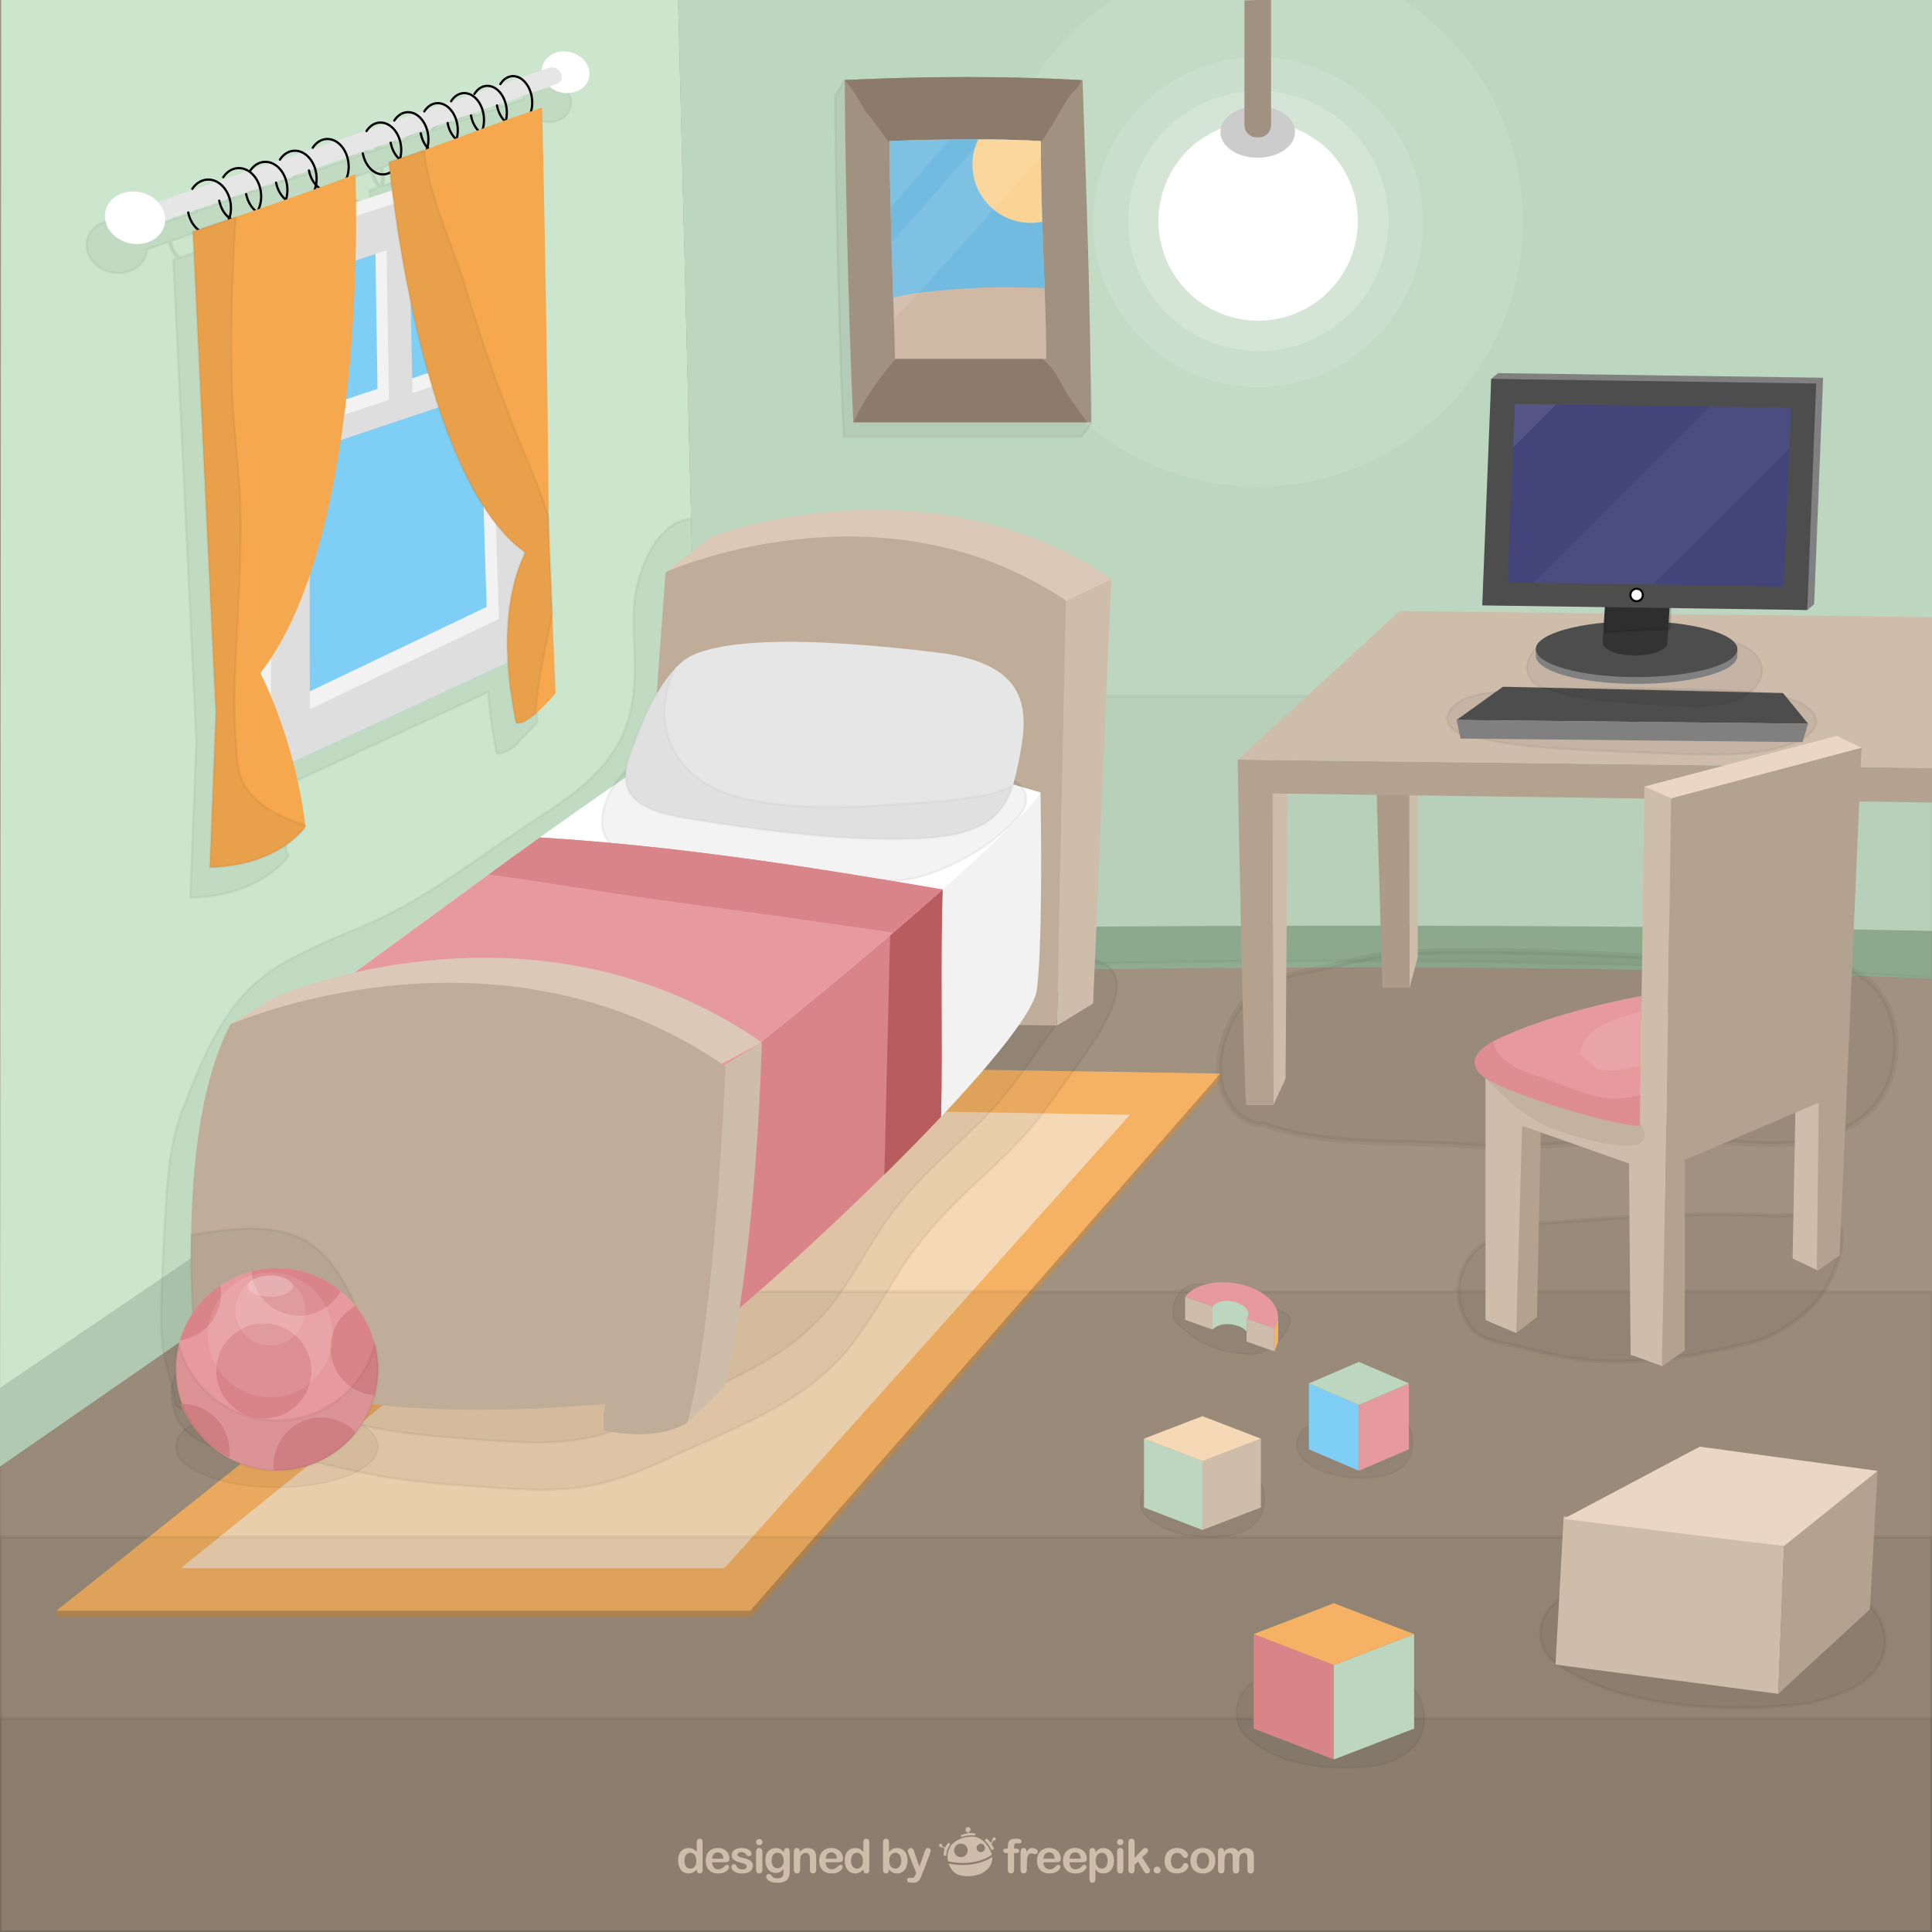 <?xml version="1.0" encoding="utf-8"?>
<!-- Generator: Adobe Illustrator 27.5.0, SVG Export Plug-In . SVG Version: 6.00 Build 0)  -->
<svg version="1.1" xmlns="http://www.w3.org/2000/svg" xmlns:xlink="http://www.w3.org/1999/xlink" x="0px" y="0px"
	 viewBox="0 0 800 800" style="enable-background:new 0 0 800 800;" xml:space="preserve">
<g id="Background">
	<rect style="fill:#A19180;" width="800" height="800"/>
	<g>
		<polygon style="fill:#BD8E58;" points="306.645,444.098 23.359,666.976 23.643,669.681 310.914,669.681 504.969,447.314 
			505.344,444.544 		"/>
		<g>
			<polygon style="fill:#F5B264;" points="23.359,666.976 306.362,441.392 505.344,444.544 310.631,666.976 			"/>
			<polygon style="fill:#F5D8B5;" points="74.854,649.347 310.809,459.02 467.878,461.602 299.998,649.347 			"/>
		</g>
	</g>
	
		<rect y="534.831" style="opacity:0.05;stroke:#000000;stroke-width:1.359;stroke-linecap:round;stroke-linejoin:round;stroke-miterlimit:10;" width="800" height="265.169"/>
	
		<rect y="636.426" style="opacity:0.05;stroke:#000000;stroke-width:1.359;stroke-linecap:round;stroke-linejoin:round;stroke-miterlimit:10;" width="800" height="163.574"/>
	
		<rect y="711.642" style="opacity:0.05;stroke:#000000;stroke-width:1.359;stroke-linecap:round;stroke-linejoin:round;stroke-miterlimit:10;" width="800" height="88.358"/>
</g>
<g id="Objects">
	<g>
		<polygon style="fill:#CBE6CD;" points="280.789,0 290.942,405.445 0,607.184 0.5,0 		"/>
		<polyline style="fill:#B1C9B3;" points="0,574.687 290.942,377.324 290.942,405.821 0,607.184 		"/>
	</g>
	<path style="opacity:0.05;stroke:#000000;stroke-linecap:round;stroke-linejoin:round;stroke-miterlimit:10;" d="M322.177,254.599
		c-4.54-11.049-10.761-23.049-19.079-31.74c-5.802-6.062-13.541-10.304-21.872-6.833c-8.798,3.666-13.784,14.438-16.475,22.89
		c-3.613,11.348-2.053,23.855-1.898,35.559c0.19,14.431-1.76,27.529-10.589,39.304c-7.682,10.245-18.295,17.662-28.925,24.538
		c-24.238,15.678-46.695,34.284-73.55,45.423c-11.423,4.738-22.887,9.427-33.552,15.743c-10.654,6.31-18.377,14.749-24.759,25.27
		c-6.768,11.156-11.593,23.446-16.192,35.613c-5.493,14.533-6.1,30.826-7.047,46.163c-0.818,13.231-1.456,26.389-1.49,39.649
		c-0.016,6.367,0.393,12.229,2.005,18.409c1.476,5.657,3.28,11.13,3.829,16.983c0.027,0.29,0.346,0.559,0.76,0.756
		c0.302,0.563,2.08,1.31,2.717,0.881c12.188-8.211,22.728-18.282,34.423-27.086c11.149-8.393,25.113-13.196,37.956-18.347
		c22.813-9.147,47.221-13.604,70.322-21.948c10.902-3.938,21.487-8.85,31.057-15.431c10.04-6.903,18.462-16.372,25.426-26.301
		c14.861-21.188,23.342-45.652,31.152-70.104c3.951-12.366,7.796-24.766,12.285-36.951c4.563-12.39,9.351-24.241,11.714-37.314
		C334.948,304.544,331.884,278.222,322.177,254.599z"/>
	
		<path style="opacity:0.05;stroke:#000000;stroke-width:0.635;stroke-linecap:round;stroke-linejoin:round;stroke-miterlimit:10;" d="
		M156.519,599.033c0,9.318-18.752,16.872-41.883,16.872c-23.131,0-41.883-7.554-41.883-16.872c0-9.317,18.751-16.871,41.883-16.871
		C137.767,582.162,156.519,589.716,156.519,599.033z"/>
	<g>
		<path style="fill:#BDD6BF;" d="M290.942,405.096L280.789,0H800v405C800,405,593,389,290.942,405.096z"/>
		<path style="fill:#90AD91;" d="M290.942,405.445C600.481,394.5,800,405.35,800,405.35V385.5c0,0-203.047-4.997-509.058,0.096
			V405.445z"/>
		
			<path style="opacity:0.03;stroke:#000000;stroke-width:1.359;stroke-linecap:round;stroke-linejoin:round;stroke-miterlimit:10;" d="
			M288.015,288.28l2.928,116.816C593,389,800,405,800,405V288.28H288.015z"/>
	</g>
	<g>
		
			<ellipse transform="matrix(0.92 -0.393 0.393 0.92 5.78 211.776)" style="fill:#FFFFFF;" cx="520.8" cy="91.753" rx="41.273" ry="41.272"/>
		<path style="opacity:0.1;fill:#FFFFFF;" d="M580.383-0.464H461.217c-30.208,19.559-50.201,53.552-50.201,92.217
			c0,60.63,49.154,109.783,109.784,109.783s109.784-49.153,109.784-109.783C630.584,53.088,610.591,19.094,580.383-0.464z"/>
		
			<ellipse transform="matrix(1 -0.028 0.028 1 -2.395 14.825)" style="opacity:0.1;fill:#FFFFFF;" cx="520.8" cy="91.753" rx="68.298" ry="68.297"/>
		
			<ellipse transform="matrix(0.225 -0.975 0.975 0.225 314.437 578.647)" style="opacity:0.2;fill:#FFFFFF;" cx="520.8" cy="91.753" rx="53.877" ry="53.877"/>
		<ellipse style="fill:#CCCCCC;" cx="520.8" cy="54.644" rx="15.456" ry="10.682"/>
		<path style="fill:#A19180;" d="M515.289,0.186v51.668c0,2.761,2.238,5,5,5h1.021c2.762,0,5-2.239,5-5V-0.186
			C522.636-0.097,518.962,0.05,515.289,0.186z"/>
	</g>
	<g>
		
			<path style="opacity:0.05;stroke:#000000;stroke-width:0.977;stroke-linecap:round;stroke-linejoin:round;stroke-miterlimit:10;" d="
			M226.768,33.323c-5.442-0.404-9.935,3.085-10.06,7.813l-8.523,2.919c-0.816-0.504-1.691-0.844-2.611-0.959
			c-2.508-0.314-4.834,0.957-6.387,3.485c-0.107,0.175-0.081,0.391,0.046,0.539l-2.077,0.712c-0.705-0.368-1.45-0.617-2.225-0.71
			c-2.545-0.312-4.908,0.98-6.486,3.532c-0.036,0.058-0.055,0.12-0.064,0.183l-0.466,0.159c-0.802-0.46-1.659-0.768-2.555-0.874
			c-2.579-0.305-4.975,0.998-6.575,3.57c-0.085,0.138-0.083,0.3-0.019,0.437l-2.267,0.776c-0.679-0.324-1.39-0.548-2.13-0.632
			c-2.619-0.291-5.055,1.023-6.679,3.62c-0.007,0.011-0.007,0.022-0.012,0.034l-2.907,0.995c-0.85-0.485-1.76-0.809-2.713-0.913
			c-2.662-0.29-5.143,1.046-6.796,3.669c-0.1,0.158-0.09,0.352,0.005,0.5l-2.322,0.795c-0.727-0.346-1.491-0.581-2.286-0.665
			c-2.71-0.287-5.226,1.072-6.907,3.72c-0.021,0.034-0.029,0.071-0.042,0.108l-11.902,4.076c-0.984-0.601-2.055-0.992-3.182-1.103
			c-2.79-0.28-5.388,1.115-7.121,3.812c-0.139,0.216-0.077,0.503,0.139,0.642c0.058,0.037,0.121,0.058,0.185,0.066l-3.709,1.271
			c-0.921-0.504-1.909-0.836-2.945-0.933c-2.849-0.265-5.488,1.145-7.255,3.871c-0.113,0.173-0.089,0.391,0.035,0.542l-2.526,0.865
			c-0.793-0.361-1.628-0.6-2.497-0.678c-2.874-0.256-5.546,1.159-7.343,3.881c-1.121-0.719-2.361-1.177-3.669-1.29
			c-2.933-0.25-5.665,1.192-7.489,3.969c-0.141,0.215-0.081,0.503,0.133,0.644c0.214,0.141,0.503,0.081,0.644-0.133
			c1.631-2.483,4.048-3.776,6.632-3.554c0.977,0.085,1.908,0.393,2.775,0.865l-11.912,4.08c-1.067-0.623-2.231-1.021-3.455-1.122
			c-2.982-0.254-5.762,1.221-7.619,4.029c-0.142,0.214-0.083,0.502,0.131,0.644c0.215,0.144,0.503,0.083,0.644-0.131
			c1.664-2.515,4.124-3.826,6.768-3.615c0.806,0.066,1.582,0.283,2.319,0.611l-23.785,8.146c-2.24-2.36-5.5-3.99-9.171-4.262
			c-6.929-0.514-12.646,3.969-12.706,10.018c-0.061,6.049,5.559,11.285,12.489,11.692c6.746,0.397,12.223-3.94,12.465-9.731
			l9.109-3.174c0.574,2.774,1.906,5.149,3.672,6.809l-1.453,0.494c-0.196,0.067-0.324,0.255-0.314,0.462l9.513,199.23l-2.483,64.065
			c-0.005,0.129,0.043,0.253,0.134,0.345c0.087,0.088,0.207,0.138,0.33,0.138c0.004,0,0.009,0,0.013,0
			c29.248-0.808,39.875-16.988,39.979-17.151c0.057-0.091,0.082-0.199,0.069-0.306l-0.081-0.637
			c-0.023-0.183-0.15-0.335-0.327-0.389c-0.068-0.021-0.132-0.043-0.2-0.063c-1.157-9.275-2.946-17.925-4.988-25.688l88.456-40.92
			c0.453,7.453,1.523,15.757,3.414,24.994c0.036,0.173,0.165,0.311,0.335,0.356c0.274,0.073,0.571,0.11,0.881,0.11
			c1.877,0,4.452-1.379,7.652-4.097c0.1-0.085,0.161-0.26,0.166-0.39c0.004-0.128,0.012-0.255,0.017-0.383
			c4.101-3.587,7.776-8.059,7.776-8.059l-1.29-31.056c0.122-0.647,0.256-1.293,0.372-1.941c0.006-0.033,0.009-0.067,0.007-0.101
			l-1.433-34.491l-0.026-4.637c-0.001-0.043-0.006-0.085-0.018-0.125c-0.146-0.509-0.306-1.016-0.457-1.523
			c-0.284-40.407-1.555-117.868-2.718-168.638c-1.359,0.445-2.713,0.915-4.069,1.373c0.259-1.021,0.413-2.107,0.424-3.231
			c0.015-1.496-0.201-2.946-0.6-4.289l7.266-2.532c1.762,1.51,4.104,2.513,6.683,2.664c5.439,0.32,9.847-3.241,9.895-7.949
			C236.536,37.868,232.205,33.727,226.768,33.323z M205.458,44.019c0.53,0.066,1.044,0.222,1.54,0.443l-6.836,2.341
			C201.508,44.783,203.416,43.763,205.458,44.019z M201.8,58.77c-0.01,0.949-0.129,1.866-0.328,2.738
			c-1.361-1.445-2.392-3.521-2.829-5.928c-0.019-0.105-0.077-0.189-0.15-0.255l2.639-0.92C201.57,55.756,201.815,57.235,201.8,58.77
			z M135.752,77.186c0.37,1.259,0.571,2.616,0.557,4.018c-0.016,1.604-0.307,3.12-0.832,4.464c-3.735,1.389-7.212,2.67-10.525,3.879
			c-0.427-0.31-0.833-0.667-1.214-1.067c0.131-0.752,0.211-1.525,0.219-2.322c0.016-1.617-0.239-3.179-0.704-4.617L135.752,77.186z
			 M153.739,70.919c-0.033,0.08-0.051,0.166-0.034,0.258c0.481,2.55,1.599,4.764,3.088,6.362c-1.194,0.4-2.357,0.784-3.501,1.156
			c-0.206,0.067-0.339,0.268-0.319,0.484c0.006,0.066,0.14,1.497,0.416,4.007c-0.928,0.447-1.926,0.633-2.953,0.541
			c-3.458-0.307-6.481-3.714-7.353-8.286c-0.048-0.252-0.291-0.416-0.544-0.37c-0.252,0.048-0.417,0.292-0.37,0.543
			c0.949,4.978,4.314,8.695,8.184,9.038c0.2,0.018,0.399,0.027,0.596,0.027c0.882,0,1.736-0.18,2.547-0.524
			c0.206,1.835,0.477,4.135,0.818,6.834l-14.493,4.753c-0.072-7.344-0.249-11.6-0.249-11.6c-1.012,0.378-1.998,0.746-2.973,1.109
			c0.397-1.252,0.623-2.611,0.637-4.036c0.015-1.511-0.206-2.974-0.613-4.332L153.739,70.919z M168.718,65.7
			c0.401,1.303,0.623,2.717,0.608,4.181c-0.007,0.744-0.082,1.471-0.207,2.175c-0.965-1.349-1.689-3.036-2.042-4.928
			c-0.047-0.252-0.289-0.421-0.542-0.371c-0.252,0.047-0.419,0.29-0.371,0.542c0.435,2.327,1.4,4.372,2.691,5.921
			c-0.068,0.242-0.15,0.474-0.232,0.707c-0.098,0.035-0.197,0.069-0.295,0.104c-0.035-0.099-0.091-0.188-0.182-0.244
			c-0.12-0.074-0.269-0.09-0.401-0.043c-3.295,1.174-6.251,2.204-9.018,3.144c0.166-0.841,0.26-1.719,0.269-2.624
			c0.018-1.724-0.277-3.383-0.802-4.896L168.718,65.7z M191.744,57.676c0.396,1.296,0.616,2.703,0.601,4.16
			c-0.012,1.257-0.207,2.466-0.545,3.576c-0.326,0.121-0.652,0.242-0.977,0.362c-1.419-1.455-2.493-3.577-2.945-6.042
			c-0.047-0.252-0.288-0.421-0.541-0.373c-0.252,0.046-0.419,0.288-0.373,0.541c0.455,2.484,1.515,4.648,2.926,6.22
			c-2.599,0.963-5.206,1.928-7.82,2.896c0.211-0.936,0.337-1.921,0.347-2.947c0.018-1.713-0.273-3.364-0.791-4.868L191.744,57.676z
			 M123.503,89.552c0.138,0.13,0.282,0.249,0.426,0.369c-0.197,0.072-0.391,0.142-0.587,0.214
			C123.401,89.943,123.452,89.748,123.503,89.552z M209.297,240.952c-0.015,0.03-0.029,0.063-0.044,0.093
			c-0.002-0.043-0.003-0.087-0.005-0.13C209.265,240.927,209.28,240.94,209.297,240.952z M192.875,65.013
			c0.244-0.999,0.389-2.059,0.399-3.167c0.016-1.564-0.224-3.078-0.659-4.474l5.117-1.783c-0.008,0.051-0.012,0.103-0.003,0.157
			c0.467,2.571,1.579,4.797,3.057,6.373C198.152,63.072,195.516,64.038,192.875,65.013z M181.487,66.06
			c-0.009,0.975-0.136,1.917-0.345,2.814c-1.418-1.461-2.491-3.575-2.945-6.031c-0.031-0.166-0.149-0.288-0.297-0.343l2.857-0.995
			C181.235,62.908,181.503,64.454,181.487,66.06z M180.545,69.581c-3.421,1.265-6.855,2.527-10.317,3.773
			c-0.122-0.118-0.238-0.243-0.355-0.37c0.232-0.981,0.371-2.015,0.382-3.094c0.016-1.572-0.226-3.092-0.665-4.494l7.754-2.702
			c-0.055,0.093-0.083,0.204-0.061,0.318C177.776,65.683,178.966,67.984,180.545,69.581z M158.067,74.252
			c-0.01,1.016-0.141,1.988-0.359,2.908c-1.488-1.481-2.615-3.641-3.089-6.157c-0.026-0.14-0.116-0.247-0.231-0.311l2.937-1.023
			C157.81,71.082,158.083,72.636,158.067,74.252z M123.028,86.149c-0.005,0.467-0.039,0.924-0.089,1.375
			c-1.017-1.377-1.781-3.096-2.155-5.026c-0.006-0.031-0.023-0.056-0.035-0.084l1.631-0.568
			C122.808,83.184,123.043,84.64,123.028,86.149z M119.881,82.716c0.469,2.378,1.493,4.461,2.861,6.037
			c-0.13,0.621-0.304,1.22-0.521,1.789c-3.753,1.362-7.322,2.64-10.854,3.89c0.313-1.133,0.49-2.34,0.503-3.595
			c0.018-1.775-0.295-3.48-0.852-5.032L119.881,82.716z M110.941,90.827c-0.011,1.073-0.156,2.105-0.401,3.081
			c-1.626-1.517-2.858-3.762-3.374-6.391c-0.025-0.128-0.102-0.233-0.204-0.3l3.186-1.11
			C110.666,87.56,110.958,89.16,110.941,90.827z M110.207,94.842c-3.352,1.184-6.69,2.348-10.134,3.539
			c0.583-1.481,0.908-3.137,0.925-4.875c0.014-1.398-0.182-2.751-0.533-4.024l5.814-2.026c-0.026,0.076-0.041,0.157-0.024,0.242
			C106.839,90.671,108.292,93.191,110.207,94.842z M100.07,93.496c-0.019,1.932-0.446,3.744-1.198,5.3
			c-0.131,0.045-0.265,0.091-0.396,0.137c-1.787-1.523-3.15-3.876-3.704-6.665c-0.05-0.252-0.295-0.418-0.546-0.365
			c-0.252,0.05-0.415,0.295-0.365,0.546c0.553,2.786,1.87,5.172,3.616,6.828c-2.282,0.786-4.627,1.59-7.065,2.423
			c-0.03-0.086-0.075-0.166-0.15-0.223c-0.123-0.094-0.284-0.121-0.431-0.07c-0.613,0.21-1.246,0.425-1.871,0.638
			c0.333-1.169,0.519-2.418,0.533-3.713c0.015-1.555-0.221-3.058-0.653-4.452l11.753-4.095
			C99.907,90.96,100.083,92.206,100.07,93.496z M87.562,98.323c-0.011,1.102-0.163,2.163-0.422,3.167
			c-1.624-1.47-2.864-3.631-3.439-6.167l3.265-1.138C87.361,95.48,87.576,96.877,87.562,98.323z M194.819,48.045
			c0.348,0.042,0.687,0.13,1.021,0.238l-6.057,2.074C191.126,48.651,192.922,47.814,194.819,48.045z M185.252,51.046
			c0.494,0.058,0.975,0.184,1.44,0.371l-6.813,2.333C181.268,51.793,183.199,50.806,185.252,51.046z M174.265,55.199
			c0.295,0.033,0.584,0.097,0.869,0.176l-5.928,2.031C170.58,55.786,172.373,54.983,174.265,55.199z M161.957,58.934
			c0.546,0.06,1.076,0.203,1.587,0.41l-7.25,2.483C157.742,59.755,159.778,58.693,161.957,58.934z M150.562,63.232
			c0.346,0.037,0.684,0.114,1.017,0.209l-6.385,2.187C146.634,63.889,148.542,63.023,150.562,63.232z M122.287,73.424
			c1.539-2.394,3.82-3.626,6.249-3.39c0.723,0.071,1.419,0.279,2.081,0.586l-8.403,2.878
			C122.24,73.475,122.268,73.455,122.287,73.424z M115.089,74.893c0.614,0.058,1.209,0.212,1.781,0.437l-7.959,2.726
			C110.479,75.827,112.711,74.67,115.089,74.893z M102.851,79.495c0.404,0.037,0.797,0.122,1.185,0.23l-7.07,2.422
			C98.53,80.254,100.629,79.298,102.851,79.495z M70.788,99.887c-0.004-0.021-0.018-0.037-0.024-0.056l12.055-4.201
			c0.664,2.832,2.117,5.221,4.008,6.802c-3.348,1.141-6.885,2.344-10.705,3.642l-1.553,0.528
			C72.745,105.059,71.355,102.692,70.788,99.887z M212.316,54.673c-0.012,1.271-0.211,2.486-0.555,3.598
			c-3.114,1.062-6.226,2.146-9.334,3.262c0.184-0.877,0.292-1.797,0.302-2.754c0.016-1.642-0.251-3.226-0.727-4.677l9.772-3.405
			C212.134,51.94,212.331,53.286,212.316,54.673z"/>
		<g>
			<g>
				<path style="fill:#7FCEF5;" d="M211.041,68.596l-97.865,32.067c0.345,64.727-1.125,146.622-1.069,219.066l106.333-49.19
					C215.54,199.458,213.951,132.791,211.041,68.596z"/>
				<path style="fill:#FFFFFF;" d="M244.096,30.581c-0.047,4.708-4.456,8.268-9.894,7.949c-5.491-0.323-9.943-4.472-9.895-9.265
					c0.048-4.793,4.578-8.345,10.068-7.938C239.813,21.731,244.144,25.873,244.096,30.581z"/>
				<path style="fill:#E6E6E6;" d="M232.308,30.345c0.805,1.872,0.006,3.875-1.788,4.476L54.622,96.11
					c-2.316,0.78-5.05-0.278-6.102-2.368l0,0c-1.053-2.093-0.013-4.418,2.316-5.188l176.751-60.534
					C229.391,27.428,231.503,28.47,232.308,30.345L232.308,30.345z"/>
				<path style="fill:#FFFFFF;" d="M68.412,91.013c-0.06,5.942-5.623,10.436-12.486,10.032c-6.931-0.407-12.55-5.644-12.489-11.692
					c0.061-6.049,5.777-10.532,12.707-10.018C63.005,79.844,68.471,85.07,68.412,91.013z"/>
				
					<path style="fill:none;stroke:#000000;stroke-width:0.929;stroke-linecap:round;stroke-linejoin:round;stroke-miterlimit:10;" d="
					M79.625,78.198c1.686-2.548,4.293-4.061,7.193-3.822c4.944,0.408,8.877,5.76,8.815,11.956
					c-0.062,6.197-4.097,10.959-9.042,10.632c-4.166-0.275-7.657-4.069-8.651-8.981"/>
				
					<path style="fill:none;stroke:#000000;stroke-width:0.929;stroke-linecap:round;stroke-linejoin:round;stroke-miterlimit:10;" d="
					M92.428,73.39c1.655-2.52,4.215-4.009,7.061-3.762c4.854,0.42,8.715,5.737,8.653,11.878c-0.062,6.14-4.023,10.843-8.878,10.502
					c-4.088-0.287-7.515-4.058-8.49-8.928"/>
				
					<path style="fill:none;stroke:#000000;stroke-width:0.929;stroke-linecap:round;stroke-linejoin:round;stroke-miterlimit:10;" d="
					M103.553,70.756c1.628-2.496,4.147-3.97,6.947-3.719c4.777,0.426,8.575,5.709,8.514,11.799c-0.061,6.091-3.96,10.748-8.736,10.4
					c-4.023-0.293-7.394-4.04-8.353-8.873"/>
				
					<path style="fill:none;stroke:#000000;stroke-width:0.929;stroke-linecap:round;stroke-linejoin:round;stroke-miterlimit:10;" d="
					M115.918,66.097c1.6-2.467,4.073-3.919,6.823-3.662c4.69,0.439,8.42,5.686,8.36,11.723c-0.061,6.035-3.89,10.638-8.581,10.276
					c-3.951-0.305-7.26-4.031-8.201-8.823"/>
				
					<path style="fill:none;stroke:#000000;stroke-width:0.929;stroke-linecap:round;stroke-linejoin:round;stroke-miterlimit:10;" d="
					M129.504,61.178c1.567-2.438,3.991-3.865,6.686-3.601c4.597,0.452,8.252,5.661,8.192,11.637
					c-0.06,5.976-3.813,10.518-8.411,10.142c-3.872-0.317-7.114-4.017-8.035-8.765"/>
				
					<path style="fill:none;stroke:#000000;stroke-width:0.929;stroke-linecap:round;stroke-linejoin:round;stroke-miterlimit:10;" d="
					M151.753,54.282c1.516-2.389,3.859-3.781,6.465-3.507c4.445,0.468,7.98,5.608,7.921,11.487
					c-0.059,5.877-3.69,10.325-8.136,9.931c-3.744-0.332-6.878-3.988-7.769-8.662"/>
				
					<path style="fill:none;stroke:#000000;stroke-width:0.929;stroke-linecap:round;stroke-linejoin:round;stroke-miterlimit:10;" d="
					M163.262,49.932c1.49-2.363,3.793-3.735,6.353-3.454c4.368,0.477,7.841,5.586,7.783,11.412
					c-0.058,5.827-3.627,10.224-7.996,9.818c-3.679-0.342-6.757-3.977-7.632-8.613"/>
				
					<path style="fill:none;stroke:#000000;stroke-width:0.929;stroke-linecap:round;stroke-linejoin:round;stroke-miterlimit:10;" d="
					M175.692,46.146c1.462-2.337,3.721-3.689,6.233-3.404c4.286,0.485,7.692,5.557,7.634,11.328
					c-0.057,5.771-3.559,10.116-7.845,9.701c-3.609-0.351-6.629-3.96-7.486-8.553"/>
				
					<path style="fill:none;stroke:#000000;stroke-width:0.929;stroke-linecap:round;stroke-linejoin:round;stroke-miterlimit:10;" d="
					M186.788,41.943c1.436-2.312,3.657-3.645,6.126-3.354c4.212,0.495,7.561,5.534,7.503,11.256
					c-0.058,5.723-3.499,10.019-7.712,9.592c-3.547-0.358-6.515-3.947-7.358-8.505"/>
				
					<path style="fill:none;stroke:#000000;stroke-width:0.929;stroke-linecap:round;stroke-linejoin:round;stroke-miterlimit:10;" d="
					M196.448,38.904c1.416-2.291,3.603-3.609,6.035-3.315c4.149,0.502,7.446,5.511,7.39,11.191
					c-0.057,5.679-3.448,9.935-7.598,9.501c-3.494-0.365-6.417-3.934-7.247-8.459"/>
				
					<path style="fill:none;stroke:#000000;stroke-width:0.929;stroke-linecap:round;stroke-linejoin:round;stroke-miterlimit:10;" d="
					M207.19,34.83c1.391-2.266,3.542-3.566,5.933-3.268c4.079,0.511,7.321,5.488,7.265,11.12c-0.056,5.632-3.391,9.841-7.472,9.398
					c-3.434-0.374-6.307-3.922-7.123-8.412"/>
				<path style="fill:#F2F2F2;" d="M206.275,64.448l-97.598,32.006c0.228,64.451-1.387,145.988-1.46,218.102l106.048-49.053
					C210.511,194.745,209.053,128.368,206.275,64.448z M196.638,85.9l1.953,61.442l-32.592,10.885l-1.164-61.62L196.638,85.9z
					 M123.705,110.018l31.683-10.668l0.928,61.651l-32.467,10.845L123.705,110.018z M123.427,288.591
					c-0.165-32.917,0.124-70.762,0.295-106.709l74.9-25.096l0.115-3.943c0.865,32.447,1.662,65.996,2.787,98.462L123.427,288.591z"
					/>
				<path style="fill:#DEDEDE;" d="M211.041,68.596l-97.865,32.067c0.345,64.727-1.125,146.622-1.069,219.066l106.333-49.19
					C215.54,199.458,213.951,132.791,211.041,68.596z M201.413,90.132l2.076,61.707l-32.684,10.908l-1.282-61.886L201.413,90.132z
					 M128.279,114.296l31.769-10.689l1.047,61.917l-32.559,10.866L128.279,114.296z M128.327,293.658
					c-0.225-33.068-0.006-71.082,0.101-107.189l75.111-25.146l0.108-3.96c0.93,32.589,1.793,66.288,2.985,98.903L128.327,293.658z"
					/>
				<path style="fill:#F5A84E;" d="M106.763,276.648c0,0,15.252,27.746,19.736,65.631c0,0-10.26,16.127-39.6,16.937l2.483-64.065
					L106.763,276.648z"/>
				<path style="fill:#F5A84E;" d="M89.382,295.151c65.504-37.454,57.8-223.006,57.8-223.006
					c-26.082,9.752-39.29,14.212-67.312,23.735L89.382,295.151z"/>
				
					<path style="opacity:0.05;stroke:#000000;stroke-width:0.929;stroke-linecap:round;stroke-linejoin:round;stroke-miterlimit:10;" d="
					M102.375,326.913c-3.029-4.083-3.966-8.862-4.33-13.981c-0.397-5.569-0.768-11.216-0.911-16.813
					c-0.376-14.617,0.866-29.425,1.515-44.087c0.655-14.763,1.369-29.57,0.826-44.275c-0.548-14.841-2.662-29.471-3.3-44.311
					c-1.053-24.463-0.005-49.025,1.413-73.594c-5.326,1.82-11.106,3.782-17.718,6.029l9.513,199.271l-2.483,64.065
					c29.34-0.81,39.6-16.937,39.6-16.937c-0.025-0.214-0.055-0.423-0.081-0.638C116.877,338.762,107.908,334.374,102.375,326.913z"
					/>
				<path style="fill:#F5A84E;" d="M227.105,215.873c0,0-26.616,19.063-13.415,83.554c5.096,1.36,16.371-12.37,16.371-12.37
					L227.105,215.873z"/>
				<path style="fill:#F5A84E;" d="M227.248,233.926c0.255-25.425-1.328-127.339-2.75-189.382
					c-20.967,6.863-41.514,15.463-63.454,22.596C161.044,67.14,174.542,215.659,227.248,233.926z"/>
				
					<path style="opacity:0.05;stroke:#000000;stroke-width:0.929;stroke-linecap:round;stroke-linejoin:round;stroke-miterlimit:10;" d="
					M221.876,293.861c0.705-11.784,3.485-23.237,5.832-34.782c0.346-1.697,0.673-3.398,0.979-5.101l-1.433-34.509
					c-0.006-1.476-0.016-3.028-0.026-4.636c-2.428-8.48-5.717-16.685-9.148-24.819c-9.681-22.946-17.929-46.248-25.09-70.118
					c-5.763-19.21-15.072-37.695-17.48-57.712c-4.769,1.699-9.578,3.367-14.465,4.955c0,0,11.808,129.897,56.449,161.668
					c-5.992,12.177-11.274,34.122-3.804,70.619c2.073,0.553,5.168-1.392,8.112-3.892
					C221.822,294.977,221.842,294.418,221.876,293.861z"/>
				
					<path style="fill:#FFFFFF;stroke:#000000;stroke-width:0.929;stroke-linecap:round;stroke-linejoin:round;stroke-miterlimit:10;" d="
					M131.976,189.98"/>
			</g>
		</g>
	</g>
	<g>
		<path style="fill:#DBC8B6;" d="M446.289,408.162l13.858-168.314c-0.572-0.548-0.881-0.836-0.881-0.836
			c-76.941-50.779-164.782-16.737-164.782-16.737c-0.069,0.134-18.706,14.544-18.706,14.544l12.448,71.763L432.37,412.838
			L446.289,408.162z"/>
		<path style="opacity:0.05;stroke:#000000;stroke-linecap:round;stroke-linejoin:round;stroke-miterlimit:10;" d="M459.048,400.32
			c-4.306-3.78-12.469-3.557-17.853-3.679c-9.829-0.222-19.705,0.604-29.439,1.691c-9.583,1.069-18.668,3.312-28.082,5.211
			c-16.961,3.421-33.649,3.977-50.732,2.497c-25.95-2.247-52.325-1.781-77.089,6.65c-27.948,9.514-50.892,29.778-72.199,48.959
			c-21.042,18.943-39.953,40.36-62.437,57.55c-11.254,8.604-22.677,17.028-32.715,27c-7.413,7.364-14.539,16.256-16.787,26.537
			c-0.28,0.021-0.473,0.122-0.489,0.314c-0.094,1.206-0.131,2.392-0.117,3.557c-0.005,0.056-0.016,0.112-0.021,0.168
			c-0.006,0.079,0.008,0.154,0.032,0.229c0.173,7.121,2.563,13.375,8.776,17.887c6.752,4.906,15.937,6.178,24.066,7.189
			c5.862,0.73,11.775,1.084,17.641,1.867c8.903,1.188,17.654,3.472,26.423,5.442c15.569,3.497,31.456,4.856,47.451,5.979
			c15.218,1.069,31.001,2.574,46.24,0.302c13.401-1.998,25.909-7.474,38.092-13.12c25.022-11.595,52.364-21.325,70.456-42.84
			c8.714-10.361,15.195-22.331,22.402-33.668c8.117-12.768,18.075-23.607,29.149-34.08c10.234-9.68,20.988-19.11,29.439-30.349
			c4.916-6.536,9.581-13.292,14.405-19.902c5.629-7.708,11.181-15.709,14.767-24.494
			C462.677,411.704,464.094,404.753,459.048,400.32z"/>
		
			<path style="opacity:0.05;stroke:#000000;stroke-width:0.948;stroke-linecap:round;stroke-linejoin:round;stroke-miterlimit:10;" d="
			M444.993,392.178c-4.065-3.574-11.786-3.358-16.878-3.471c-9.292-0.204-18.631,0.583-27.839,1.618
			c-9.063,1.018-17.659,3.145-26.565,4.947c-16.047,3.247-31.837,3.783-48.002,2.394c-24.561-2.111-49.529-1.655-72.979,6.342
			c-26.469,9.026-48.203,28.23-68.388,46.407c-19.935,17.955-37.852,38.25-59.157,54.549c-10.665,8.159-21.491,16.147-31.003,25.6
			c-7.026,6.981-13.778,15.41-15.906,25.147c-0.266,0.021-0.449,0.113-0.463,0.298c-0.09,1.142-0.125,2.264-0.11,3.367
			c-0.005,0.055-0.015,0.106-0.02,0.159c-0.007,0.074,0.006,0.146,0.03,0.215c0.166,6.742,2.435,12.66,8.325,16.924
			c6.4,4.633,15.106,5.825,22.81,6.771c5.557,0.683,11.159,1.009,16.718,1.743c8.436,1.112,16.726,3.263,25.036,5.114
			c14.747,3.287,29.795,4.551,44.942,5.591c14.41,0.991,29.352,2.392,43.779,0.221c12.684-1.91,24.524-7.107,36.055-12.464
			c23.68-11,49.548-20.238,66.668-40.607c8.247-9.811,14.381-21.138,21.202-31.869c7.682-12.086,17.104-22.347,27.582-32.263
			c9.683-9.164,19.855-18.095,27.853-28.731c4.653-6.188,9.064-12.582,13.63-18.838c5.324-7.295,10.58-14.868,13.977-23.18
			C448.419,402.946,449.763,396.369,444.993,392.178z"/>
		<polygon style="fill:#CFBDAC;" points="437.66,424.658 452.636,415.519 460.147,239.849 441.365,248.921 		"/>
		<path style="fill:#BFAD99;" d="M437.66,424.658l3.705-175.737c-0.573-0.548-0.878-0.836-0.878-0.836
			c-76.71-50.802-164.708-11.265-164.708-11.265c-0.069,0.134-0.144,0.276-0.216,0.413l-6.014,82.763l143.711,104.342
			L437.66,424.658z"/>
		<path style="fill:#F2F2F2;" d="M274.423,567.149c40.928-28.804,151.853-133.814,154.923-157.339
			c2.684-20.55,1.51-81.674,1.51-81.674c-38.699,24.69-114.985,102.711-153.427,132.012L274.423,567.149z"/>
		<path style="fill:#D98488;" d="M390.444,364.672c0.022-0.612,0.136-1.166,0.322-1.663c-0.429-0.791-0.876-1.563-1.321-2.338
			c-38.434,33.393-84.742,78.689-112.016,99.477l-3.006,107.001c25.563-17.989,78.378-65.659,115.25-104.72
			C390.416,429.735,389.244,397.177,390.444,364.672z"/>
		<path style="fill:#B85C60;" d="M368.574,387.41l-2.391,98.979c8.232-8.127,16.179-16.215,23.49-23.96
			c0.743-32.694-0.43-65.253,0.771-97.758c0.022-0.612,0.136-1.166,0.322-1.663c-0.429-0.791-0.876-1.563-1.321-2.338
			c-7.952,6.909-16.243,14.331-24.631,21.936C366.902,383.122,368.639,384.726,368.574,387.41z"/>
		<path style="fill:#FFFFFF;" d="M277.429,460.148c40.742-28.86,144.104-115.561,153.427-132.012
			c-126.353-37.884-158.964-14.692-158.964-14.692c-37.918,24.401-99.216,70.79-139.159,99.348L277.429,460.148z"/>
		<path style="opacity:0.05;stroke:#000000;stroke-linecap:round;stroke-linejoin:round;stroke-miterlimit:10;" d="M414.752,321.12
			c-13.102-3.326-27.118-4.685-40.52-6.222c-19.679-2.258-39.489-3.433-59.2-4.096c-15.987-0.539-32.553-0.379-48.032,4.072
			c-0.499-0.172-1.014-0.246-1.297-0.114c-8.727,4.07-14.509,13.227-16.154,22.162c-1.82,9.891,4.918,15.717,13.358,19.641
			c10.616,4.936,23.283,5.932,34.929,7.347c16.541,2.009,33.449-1.617,50.183-0.246c7.538,0.618,15.022,1.365,22.63,1.055
			c6.801-0.278,13.141-2.307,19.386-4.865c11.955-4.898,22.816-12.023,31.394-21.416
			C428.628,330.558,424.075,323.486,414.752,321.12z"/>
		<path style="fill:#E69A9D;" d="M223.541,346.774c-31.229,22.38-65.347,47.814-90.808,66.018l144.696,47.356
			c26.134-18.513,76.554-59.515,112.895-91.839C334.188,358.739,279.53,350.207,223.541,346.774z"/>
		<path style="fill:#D98488;" d="M272.548,372.53c27.744,3.743,55.608,7.607,83.567,11.645c4.557,0.657,9.111,1.332,13.667,2.016
			c7.691-6.587,13.682-11.78,20.542-17.882c-56.136-9.57-110.794-18.103-166.783-21.535c-6.971,4.996-14.087,10.147-21.219,15.333
			C225.703,365.2,248.989,369.352,272.548,372.53z"/>
		<path style="fill:#DBC8B6;" d="M95.372,424.211c-1.08,3.159-2.034,6.445-2.884,9.823c22.707-2.88,45.648-0.209,68.521,0.857
			c26.157,1.22,52.327,2.647,78.297,7.33c17.16,3.095,51.045,2.834,51.045,2.834l25.093-13.439
			c-95.463-65.983-202.166-18.504-202.166-18.504L95.372,424.211z"/>
		<path style="fill:#CFBDAC;" d="M315.445,431.617c0,0-1.892,86.87-15.526,142.876l-15.338,14.545l13.247-146.63L315.445,431.617z"
			/>
		<path style="fill:#CFBDAC;" d="M147.729,438.975c0,0-2.754,81.379-16.468,136.67l-15.057,14.358l14.028-144.768L147.729,438.975z"
			/>
		<path style="fill:#BFAD99;" d="M83.57,583.803c0,0-15.685-106.526,11.802-159.592c0,0,109.787-48.659,205.029,17.383
			c0,0-4.073,105.047-15.82,147.444c0,0-10.179,8.196-34.454,3.325c0,0-0.851-7.938,0.863-11.059c0,0-85.25,8.833-131.557-7.009
			l-3.199,15.707C116.234,590.003,91.768,588.187,83.57,583.803z"/>
		
			<path style="opacity:0.05;stroke:#000000;stroke-width:0.948;stroke-linecap:round;stroke-linejoin:round;stroke-miterlimit:10;" d="
			M119.433,574.296c8.536,2.92,18.389,4.999,28.786,6.453c7.831-13.789,4.471-28.331-1.857-41.939
			c-6.352-13.658-14.684-25.958-30.652-29.028c-12.125-2.331-24.443-0.453-36.567,1.596c-0.521,38.81,4.428,72.425,4.428,72.425
			c8.197,4.384,32.664,6.2,32.664,6.2L119.433,574.296z"/>
		<path style="fill:#E6E6E6;" d="M262.724,307.74c0,0,9.586-29.904,24.223-36.496c14.661-6.602,46.856-7.605,101.27-1.038
			c41.08,4.958,37.376,26.927,33.208,46.923c-3.367,16.144-7.874,28.418-39.997,30.099c-33.436,1.749-72.817-4.465-95.587-8.046
			C263.16,335.613,252.957,329.208,262.724,307.74z"/>
		<path style="opacity:0.03;stroke:#000000;stroke-linecap:round;stroke-linejoin:round;stroke-miterlimit:10;" d="M406.03,329.596
			c-13.628,2.357-27.854,3.039-41.583,3.869c-15.896,0.961-31.862,1.171-47.51-1.135c-11.336-1.67-22.803-4.865-31.075-12.751
			c-12.39-11.809-13.046-28.038-6.652-42.448c-10.182,10.947-16.487,30.609-16.487,30.609c-9.767,21.468,0.436,27.873,23.118,31.441
			c22.77,3.581,62.15,9.795,95.587,8.046c26.334-1.377,34.111-9.885,37.912-21.808C415.215,327.383,410.755,328.779,406.03,329.596z
			"/>
	</g>
	<g>
		
			<path style="opacity:0.05;stroke:#000000;stroke-width:0.556;stroke-linecap:round;stroke-linejoin:round;stroke-miterlimit:10;" d="
			M521.486,613.099c-14.504-2.95-30.504-7.95-45.504,1.05c-4,3-5,9-2,13c6,6,13,8,21,9c12,1,28,0,28.581-15.094
			C523.61,617.944,522.932,614.889,521.486,613.099z"/>
		<g>
			<polygon style="fill:#BDD6BF;" points="473.695,624.217 497.902,633.529 497.902,605.032 473.695,595.72 			"/>
			<polygon style="fill:#CFBDAC;" points="522.108,624.217 497.902,633.529 497.902,605.032 522.108,595.72 			"/>
			<polygon style="fill:#F5D8B5;" points="497.902,605.032 522.108,595.72 497.902,586.406 473.695,595.72 			"/>
		</g>
	</g>
	<g>
		
			<path style="opacity:0.05;stroke:#000000;stroke-width:0.863;stroke-linecap:round;stroke-linejoin:round;stroke-miterlimit:10;" d="
			M585.104,699.231c-13.104-4.513-27.104-10.513-40.655-9.66c-2.963,0.106-5.952,0.441-8.932,1.024
			c-5.959,1.167-11.883,3.303-17.708,6.799c-6.215,4.659-7.768,13.981-3.107,20.194c9.321,9.321,20.196,12.429,32.624,13.982
			c3.107,0.259,6.387,0.432,9.7,0.431c3.313,0,6.658-0.174,9.896-0.608c2.346-0.112,4.69-0.54,6.94-1.247
			c2.251-0.708,4.409-1.696,6.383-2.931c8.753-4.497,11.753-14.497,7.897-23.184C587.352,702.168,586.333,700.499,585.104,699.231z"
			/>
		<g>
			<polygon style="fill:#D98488;" points="519.104,715.771 552.329,728.552 552.329,689.438 519.104,676.657 			"/>
			<polygon style="fill:#BDD6BF;" points="585.553,715.771 552.329,728.552 552.329,689.438 585.553,676.657 			"/>
			<polygon style="fill:#F5B264;" points="552.329,689.438 585.553,676.657 552.329,663.874 519.104,676.657 			"/>
		</g>
	</g>
	<g>
		
			<path style="opacity:0.05;stroke:#000000;stroke-width:0.519;stroke-linecap:round;stroke-linejoin:round;stroke-miterlimit:10;" d="
			M583.003,590.208c-13.543-2.755-28.483-7.424-42.489,0.98c-3.735,2.801-4.669,8.403-1.867,12.138
			c5.603,5.603,12.139,7.471,19.608,8.404c11.205,0.934,26.145,0,26.688-14.094C584.986,594.732,584.352,591.879,583.003,590.208z"
			/>
		<g>
			<polygon style="fill:#7FCEF5;" points="541.976,600.115 562.682,609.027 562.682,581.754 541.976,572.842 			"/>
			<polygon style="fill:#E69A9D;" points="583.388,600.115 562.682,609.027 562.682,581.754 583.388,572.842 			"/>
			<polygon style="fill:#BDD6BF;" points="562.682,581.754 583.388,572.842 562.682,563.928 541.976,572.842 			"/>
		</g>
	</g>
	<g>
		
			<path style="opacity:0.05;stroke:#000000;stroke-width:2.447;stroke-linecap:round;stroke-linejoin:round;stroke-miterlimit:10;" d="
			M773.277,405.785c-19.76-15.565-51.072-7.312-74.658-8.742c-35.974-2.184-78.929-4.137-114.942-2.806
			c-16.077,0.598-29.282,5.702-45.141,8.519c-10.008,1.781-20.784,7.16-26.411,15.951c-10.599,16.561-10.833,40.154,7.386,46.579
			c1.631,0.576,2.75,0.429,3.28-0.035c24.539,9.699,56.92,6.963,83.203,8.917c30.653,2.28,63.857-3.254,94.57-2.195
			c26.116,0.897,51.891,6.982,72.501-10.71C788.828,447.73,789.194,418.327,773.277,405.785z"/>
		<g>
			<polygon style="fill:#CFBDAC;" points="583.563,325.409 583.677,409.048 587.046,396.217 587.046,325.409 			"/>
			<polygon style="fill:#AB9B88;" points="569.956,325.409 572.418,409.048 583.677,409.048 583.563,325.409 			"/>
			<polygon style="fill:#CFBDAC;" points="527.217,457.661 532.308,446.667 533.159,328.554 526.991,328.554 			"/>
			<path style="fill:#B3A28F;" d="M512.473,314.561c0,0,2.053,117.478,3.484,143.1h11.26l-0.226-129.107L800,332.309v-14.315
				L512.473,314.561z"/>
			<polygon style="fill:#CFBDAC;" points="512.473,314.561 579.592,252.989 800,255.564 800,317.994 			"/>
		</g>
	</g>
	<g>
		
			<path style="opacity:0.05;stroke:#000000;stroke-width:1.042;stroke-linecap:round;stroke-linejoin:round;stroke-miterlimit:10;" d="
			M745.241,290.932c-10.879-5.13-28.966-4.77-41.951-5.241c-19.805-0.719-39.979-0.695-59.808-0.256
			c-8.852,0.196-18.071,0.516-26.802,1.444c-5.51,0.587-11.444,2.359-14.542,5.257c-5.835,5.458-2.517,11.169,7.513,13.287
			c0.899,0.19,1.516,0.142,1.808-0.011c13.51,3.196,27.89,4.357,42.36,5.001c16.877,0.752,33.917,1.653,50.828,2.002
			c14.379,0.296,29.81-0.424,41.156-6.255C754.482,301.7,754.005,295.065,745.241,290.932z"/>
		<g>
			<polygon style="fill:#4D4D4D;" points="603.161,298.113 622.332,284.364 738.281,286.963 748.693,299.675 			"/>
			<polygon style="fill:#808080;" points="603.161,298.113 604.762,305.827 746.405,307.284 748.693,299.675 			"/>
		</g>
	</g>
	<g>
		
			<path style="opacity:0.05;stroke:#000000;stroke-width:0.858;stroke-linecap:round;stroke-linejoin:round;stroke-miterlimit:10;" d="
			M725.287,269.48c-6.931-5.459-18.45-5.075-26.722-5.577c-12.615-0.765-25.466-0.739-38.096-0.272
			c-5.638,0.208-11.511,0.548-17.072,1.537c-3.509,0.624-7.289,2.51-9.262,5.593c-3.718,5.807-1.604,11.886,4.785,14.139
			c0.572,0.202,0.965,0.15,1.15-0.012c8.605,3.401,17.766,4.637,26.982,5.322c10.751,0.8,21.605,1.759,32.376,2.13
			c9.158,0.316,18.988-0.452,26.216-6.656C731.174,280.939,730.868,273.877,725.287,269.48z"/>
		<path style="fill:#808080;" d="M719.414,271.604c0,6.392-18.681,11.574-41.724,11.574c-23.044,0-41.723-5.182-41.723-11.574
			c0-1.116-0.286-4.023,0.776-5.044c5.023-4.827,21.927-6.529,40.946-6.529c20.107,0,37.326,1.815,41.277,7.067
			C719.545,267.865,719.414,270.79,719.414,271.604z"/>
		<path style="fill:#4D4D4D;" d="M719.414,268.79c0,6.392-18.681,11.574-41.724,11.574c-23.044,0-41.723-5.182-41.723-11.574
			s18.679-11.574,41.723-11.574C700.733,257.217,719.414,262.399,719.414,268.79z"/>
		<path style="fill:#333333;" d="M692.827,228.731c0-2.37-1.92-4.291-4.29-4.291h-18.25c-2.37,0-4.291,1.921-4.291,4.291
			l-2.344,36.481c0,0.195,0.019,0.363,0.044,0.52c-0.019,0.113-0.044,0.224-0.044,0.338c0,2.976,6.007,5.387,13.416,5.387
			c7.41,0,13.416-2.412,13.416-5.387c0-0.114-0.025-0.225-0.042-0.338c0.024-0.157,0.042-0.325,0.042-0.52L692.827,228.731z"/>
		
			<path style="opacity:0.1;stroke:#000000;stroke-width:0.858;stroke-linecap:round;stroke-linejoin:round;stroke-miterlimit:10;" d="
			M691.417,260.481l1.41-31.75c0-2.37-1.92-4.291-4.29-4.291h-18.25c-2.37,0-4.291,1.921-4.291,4.291l-1.472,33.126
			C673.479,261.109,682.445,260.682,691.417,260.481z"/>
		<polygon style="fill:#808080;" points="751.198,250.214 748.343,252.597 616.619,248.302 617.477,156.887 620.333,154.504 
			754.911,156.415 		"/>
		<polygon style="fill:#4D4D4D;" points="748.343,252.597 613.765,250.685 617.477,156.887 752.056,158.799 		"/>
		<polygon style="fill:#42447A;" points="738.465,242.798 624.203,241.175 627.355,167.278 741.617,168.901 		"/>
		<path style="opacity:0.1;fill:#FFFFFF;" d="M644.345,167.52l-16.989-0.241l-0.768,17.998
			C632.507,179.357,638.426,173.439,644.345,167.52z"/>
		<path style="opacity:0.05;fill:#FFFFFF;" d="M740.894,185.844l0.723-16.943l-33.599-0.478
			c-24.303,24.303-48.604,48.605-72.907,72.907l49.449,0.703C703.325,223.29,722.124,204.581,740.894,185.844z"/>
		
			<path style="fill:#FFFFFF;stroke:#000000;stroke-width:0.858;stroke-linecap:round;stroke-linejoin:round;stroke-miterlimit:10;" d="
			M680.271,246.371c0,1.424-1.155,2.58-2.58,2.58s-2.579-1.155-2.579-2.58c0-1.425,1.154-2.58,2.579-2.58
			S680.271,244.946,680.271,246.371z"/>
	</g>
	<g>
		
			<path style="opacity:0.05;stroke:#000000;stroke-width:1.67;stroke-linecap:round;stroke-linejoin:round;stroke-miterlimit:10;" d="
			M758.214,504.729c-3.636-1.951-7.911-1.607-11.394-2.112c-1.922,0.155-3.794,0.307-5.64,0.431
			c-1.845,0.124-3.666,0.222-5.492,0.273c-27.656-1.502-54.224-0.145-81.938,2.002c-2.687,0.228-5.373,0.438-8.056,0.614
			c-2.684,0.178-5.364,0.323-8.042,0.426c-2.405,0.433-4.792,0.945-7.137,1.57c-7.032,1.878-13.684,4.77-19.323,9.54
			c-8.775,8.557-9.417,21.951-2.616,31.606c0.981,1.492,2.259,2.663,3.754,3.614c4.484,2.852,10.919,3.703,17.141,5.153
			c3.368,0.813,6.76,1.619,10.166,2.396c2.273,0.517,4.552,1.021,6.843,1.504c26.334,4.919,54.359,0.305,80.734-6.251
			c2.841-1.041,5.568-2.248,8.178-3.604c8.701-4.521,16.146-10.711,21.311-19.646c1.034-1.787,1.976-3.684,2.818-5.699
			c2.55-5.536,3.758-11.912,2.685-18.092C761.376,506.833,760.047,505.559,758.214,504.729z"/>
		<g>
			<polygon style="fill:#B3A28F;" points="627.818,551.956 636.425,545.399 638.063,466.166 627.818,463.031 			"/>
			<polygon style="fill:#EBD6C3;" points="615.115,442.134 697.077,417.217 760.59,437.248 683.14,468.94 			"/>
			<path style="fill:#CFBDAC;" d="M743.636,449.374l-1.358,71.74l10.098,4.803l2.471-71.815
				C751.215,452.275,747.465,450.719,743.636,449.374z"/>
			<polygon style="fill:#CFBDAC;" points="615.115,546.629 615.115,442.134 679.042,466.166 680.891,325.693 691.955,330.581 
				688.569,565.773 675.2,560.972 674.534,481.771 630.277,466.166 627.818,551.956 			"/>
			<path style="opacity:0.4;fill:#B3A28F;" d="M616.155,447.564c8.055,8.409,17.206,16.522,28.386,20.438
				c7.979,2.794,17.772,5.627,26.258,6.22c2.934,0.205,8.167,0.731,9.821-2.499c1.001-1.955-0.026-4.57-1.558-7.089l-0.021,1.533
				l-63.927-24.032v4.582C615.472,446.94,615.821,447.215,616.155,447.564z"/>
			<polygon style="fill:#B3A28F;" points="688.159,565.774 697.623,559.218 697.657,480.295 753.092,456.582 752.31,526.374 
				761.773,519.816 770.834,309.602 691.955,330.581 689.831,477.809 			"/>
			<polygon style="fill:#EBD6C3;" points="680.891,325.693 760.59,304.714 770.834,309.602 691.955,330.581 			"/>
			<path style="fill:#E69A9D;" d="M619.752,430.454c-11.77,5.676-11.756,12.624-2.139,17.468
				c15.379,7.746,52.752,18.601,61.429,18.244l0.708-53.797C667.388,414.695,640.282,420.554,619.752,430.454z"/>
			<path style="opacity:0.1;fill:#FFFFFF;" d="M670.408,421.548c-7.491,2.556-15.382,6.547-16.232,14.914
				c2.451,2.188,4.908,4.368,7.491,6.39c5.644,0.977,11.815,0.084,17.703-1.614l0.293-22.241
				C676.543,419.706,673.446,420.512,670.408,421.548z"/>
			<path style="opacity:0.6;fill:#D98488;" d="M660.096,453.715c-6.741-1.672-13.111-4.425-19.602-6.842
				c-5.037-1.876-10.757-3.04-15.183-6.256c-3.068-2.23-6.646-5.361-6.974-9.44c-10.33,5.534-9.938,12.105-0.725,16.745
				c15.379,7.746,52.752,18.601,61.429,18.244l0.168-12.776C673.445,455.138,667.113,455.456,660.096,453.715z"/>
		</g>
	</g>
	<g>
		
			<path style="opacity:0.05;stroke:#000000;stroke-width:0.584;stroke-linecap:round;stroke-linejoin:round;stroke-miterlimit:10;" d="
			M533.7,544.93c-0.761-1.156-2.007-1.509-2.918-2.094c-0.56-0.158-1.105-0.313-1.64-0.473c-0.535-0.162-1.06-0.329-1.578-0.517
			c-7.565-3.698-15.202-6.184-23.269-8.494c-0.785-0.218-1.566-0.441-2.344-0.677c-0.776-0.234-1.548-0.482-2.314-0.746
			c-0.732-0.107-1.47-0.181-2.212-0.206c-2.223-0.079-4.475,0.273-6.692,1.458c-3.601,2.276-5.561,7.318-4.936,11.773
			c0.078,0.679,0.281,1.272,0.574,1.804c0.879,1.595,2.572,2.648,4.126,3.903c0.838,0.691,1.683,1.383,2.536,2.065
			c0.569,0.454,1.142,0.903,1.721,1.347c6.738,4.854,15.22,6.26,23.495,6.737c0.935-0.077,1.861-0.229,2.775-0.453
			c3.043-0.742,5.955-2.264,8.594-5.093c0.527-0.565,1.044-1.183,1.548-1.857c1.452-1.825,2.639-4.124,3.16-6.605
			C534.309,546.091,534.104,545.453,533.7,544.93z"/>
		<g>
			<path style="fill:#BDD6BF;" d="M516.249,546.277c0,0,5.593-1.472,6.22-2.517c0.626-1.045-5.581-6.773-5.581-6.773h-13.982
				l-0.814,4.017v9.531c0,0,3.265-3.73,10.128-1.613c6.863,2.117,4.03,6.615,4.03,6.615V546.277z"/>
			<path style="fill:#E69A9D;" d="M527.617,550.019c4.388-5.92-0.313-13.637-10.503-17.235c-10.187-3.599-22.002-1.717-26.391,4.202
				l11.367,4.017c1.685-2.272,6.219-2.994,10.128-1.613c3.91,1.381,5.714,4.343,4.03,6.614L527.617,550.019z"/>
			<polygon style="fill:#CFBDAC;" points="490.724,546.519 490.724,536.986 502.091,541.003 502.091,550.534 			"/>
			<polygon style="fill:#CFBDAC;" points="516.249,555.536 516.249,546.004 527.617,550.019 527.617,559.551 			"/>
			<path style="fill:#F5B264;" d="M527.617,559.551v-9.531c0,0,1.918-2.924,1.643-4.867v10.384
				C529.261,555.536,528.628,557.502,527.617,559.551z"/>
		</g>
	</g>
	<g>
		
			<path style="opacity:0.05;stroke:#000000;stroke-width:1.359;stroke-linecap:round;stroke-linejoin:round;stroke-miterlimit:10;" d="
			M772.045,662.836c-24.045-6.099-49.732-14.207-74.597-13.056c-5.435,0.145-10.921,0.597-16.388,1.385
			c-10.933,1.577-21.803,4.464-32.491,9.189c-11.403,6.297-14.253,18.894-5.7,27.293c17.104,12.598,37.058,16.798,59.86,18.897
			c5.701,0.35,11.719,0.583,17.798,0.582c6.078,0,12.217-0.235,18.159-0.822c4.304-0.151,8.605-0.729,12.734-1.685
			c4.13-0.957,8.09-2.292,11.711-3.961c16.061-6.077,21.565-19.593,14.491-31.333C776.17,666.805,774.299,664.55,772.045,662.836z"
			/>
		<g>
			<polygon style="fill:#CFBDAC;" points="644.106,689.265 647.494,627.846 738.703,640.231 736.332,701.381 			"/>
			<polygon style="fill:#B3A28F;" points="774.305,666.363 777.465,609.065 738.703,640.231 736.332,701.381 			"/>
			<polygon style="fill:#EBD6C3;" points="647.434,628.94 703.832,599.034 777.465,609.065 738.703,640.231 			"/>
		</g>
	</g>
	<g>
		<path style="opacity:0.05;stroke:#000000;stroke-linecap:round;stroke-linejoin:round;stroke-miterlimit:10;" d="M445.732,81.892
			c0.835-2.449,1.295-5.071,1.295-7.803c0-3.3-0.664-6.444-1.861-9.31c-0.27-8.01-0.561-16.498-0.877-25.627
			c-0.132-0.007-0.263-0.014-0.395-0.021c0,0,0,0,0,0c-0.15-0.008-0.3-0.016-0.449-0.024c-0.627-0.034-1.254-0.068-1.88-0.101
			c-0.185-0.009-0.369-0.019-0.554-0.028c-0.619-0.032-1.238-0.063-1.855-0.093c-0.179-0.008-0.355-0.017-0.533-0.025
			c-0.624-0.03-1.249-0.06-1.871-0.088c-0.157-0.007-0.314-0.014-0.47-0.021c-0.651-0.029-1.303-0.058-1.952-0.086
			c-0.089-0.004-0.178-0.007-0.267-0.011c-0.709-0.03-1.417-0.059-2.123-0.087c-0.063-0.003-0.124-0.005-0.187-0.007
			c-0.726-0.028-1.449-0.056-2.171-0.083c-0.073-0.003-0.146-0.005-0.218-0.008c-0.719-0.026-1.436-0.052-2.15-0.076
			c-0.033-0.001-0.067-0.002-0.102-0.003c-2.314-0.078-4.607-0.146-6.874-0.205c-0.001,0-0.003,0-0.004,0
			c-37.664-0.973-65.268-5.286-70.441-4.994c-0.136,0.008-3.453,5.93-3.553,5.936c-0.167,0.01-0.286,0.017-0.351,0.021
			c-0.041,0.003-0.069,0.004-0.069,0.004c0.206,46.809,2.183,115.385,3.55,141.654c0.024,0,0.05,0,0.074,0
			c29.123,0,86.413,0,96.767,0c1.056,0,1.627,0,1.627,0c2.346-3.425,3.982-4.853,3.973-5.961
			C451.54,141.649,446.889,117.665,445.732,81.892z"/>
		<g>
			<path style="fill:#CFB9A4;" d="M431.012,58.411c-0.132,33.384,2.04,60.348,2.26,90.165c0,0-42.267,0-62.677,0
				c-0.278-16.708-2.125-59.534-2.26-90.165C368.335,58.411,403.145,56.798,431.012,58.411z"/>
			<path style="fill:#A19180;" d="M448.262,33.191c2.135,61.787,3.206,94.809,3.551,141.654c0,0-66.403,0-98.468,0
				C351.977,148.576,350,80,349.794,33.191C349.794,33.191,396.5,30.318,448.262,33.191z"/>
			<path style="fill:#8C7B6A;" d="M433.385,150.075c-4.157-3.984-10.232-4.669-15.699-5.444c-6.964-0.988-13.899-2.129-20.887-2.942
				c-6.412-0.746-15.743-3.753-20.835,1.458c-8.736,8.939-17.326,20.185-22.545,31.699h96.767c-2.164-2.948-4.251-5.922-6.339-8.771
				C440.207,161.106,437.843,154.347,433.385,150.075z"/>
			<path style="fill:#8C7B6A;" d="M369.436,60.203c10.157-0.333,20.223,1.593,30.392,1.242c10.271-0.355,20.49-1.545,30.765-1.816
				c1.968-2.975,4.015-5.909,5.858-9.061c2.096-3.583,3.949-7.359,6.443-10.688c1.597-2.131,4.086-4.143,4.972-6.708
				c-51.604-2.836-98.073,0.021-98.073,0.021c0,0.026,0,0.053,0.001,0.079c3.54,3.846,6.123,8.559,8.76,13.203
				C362.563,50.641,365.438,55.9,369.436,60.203z"/>
			<path style="fill:#CFB9A4;" d="M431.012,58.411c-0.132,33.384,2.04,60.348,2.26,90.165c0,0-42.267,0-62.677,0
				c-0.278-16.708-2.125-59.534-2.26-90.165C368.335,58.411,403.145,56.798,431.012,58.411z"/>
			<path style="fill:#71BAE0;" d="M386.749,120.526c11.582-1.204,23.112-1.76,34.761-1.522c3.558,0.073,7.483,0.122,11.043,0.2
				c-0.617-16.106-1.614-42.328-1.541-60.792c-27.867-1.613-62.677,0-62.677,0c0.074,16.799,0.975,47.013,1.537,64.828
				C375.463,121.74,381.033,121.12,386.749,120.526z"/>
			<g>
				<defs>
					<path id="SVGID_1_" d="M431.012,58.411c-0.132,33.384,2.04,60.348,2.26,90.165c0,0-42.267,0-62.677,0
						c-0.278-16.708-2.125-59.534-2.26-90.165C368.335,58.411,403.145,56.798,431.012,58.411z"/>
				</defs>
				<clipPath id="SVGID_00000145764655575460211120000016107969598139206534_">
					<use xlink:href="#SVGID_1_"  style="overflow:visible;"/>
				</clipPath>
				
					<circle style="clip-path:url(#SVGID_00000145764655575460211120000016107969598139206534_);fill:#FBD394;" cx="426.833" cy="68.128" r="24.167"/>
			</g>
			<path style="opacity:0.1;fill:#FFFFFF;" d="M390.91,60.498c0.826-0.919,1.657-1.835,2.49-2.75
				c-14.321,0.166-25.064,0.663-25.064,0.663c0.038,8.552,0.209,18.055,0.442,27.673C376.355,77.675,383.47,68.77,390.91,60.498z"/>
			<path style="opacity:0.1;fill:#FFFFFF;" d="M371.301,130.85c4.796-5.015,9.515-10.102,14.187-15.233
				c8.976-9.859,17.956-19.713,26.749-29.736c6.195-7.062,12.394-14.114,18.778-20.975c-0.01-2.14-0.013-4.302-0.004-6.495
				c-7.701-0.446-15.932-0.644-23.813-0.7c-4.368,4.49-8.602,9.112-12.738,13.824c-8.332,9.493-16.418,19.422-25.311,28.48
				c0.336,11.589,0.712,22.743,1.001,31.992C370.538,131.624,370.927,131.241,371.301,130.85z"/>
		</g>
	</g>
	<g>
		<g>
			<defs>
				<path id="SVGID_00000002380848601233513050000010584950349114974873_" d="M156.519,567.021
					c0,23.132-18.752,41.884-41.883,41.884c-23.131,0-41.883-18.752-41.883-41.884c0-23.132,18.751-41.883,41.883-41.883
					C137.767,525.139,156.519,543.89,156.519,567.021z"/>
			</defs>
			<clipPath id="SVGID_00000178165633843417129050000000985984444993628295_">
				<use xlink:href="#SVGID_00000002380848601233513050000010584950349114974873_"  style="overflow:visible;"/>
			</clipPath>
			<path style="clip-path:url(#SVGID_00000178165633843417129050000000985984444993628295_);fill:#E69A9D;" d="M156.519,567.021
				c0,23.132-18.752,41.884-41.883,41.884c-23.131,0-41.883-18.752-41.883-41.884c0-23.132,18.751-41.883,41.883-41.883
				C137.767,525.139,156.519,543.89,156.519,567.021z"/>
			
				<circle style="clip-path:url(#SVGID_00000178165633843417129050000000985984444993628295_);fill:#D98488;" cx="156.519" cy="558.109" r="19.67"/>
			
				<circle style="clip-path:url(#SVGID_00000178165633843417129050000000985984444993628295_);fill:#D98488;" cx="109.255" cy="567.671" r="19.67"/>
			
				<circle style="clip-path:url(#SVGID_00000178165633843417129050000000985984444993628295_);fill:#D98488;" cx="132.987" cy="606.604" r="19.67"/>
			
				<ellipse transform="matrix(1 -0.028 0.028 1 -16.641 2.317)" style="clip-path:url(#SVGID_00000178165633843417129050000000985984444993628295_);fill:#D98488;" cx="75.189" cy="600.81" rx="19.669" ry="19.67"/>
			
				<circle style="clip-path:url(#SVGID_00000178165633843417129050000000985984444993628295_);fill:#D98488;" cx="71.855" cy="535.487" r="19.67"/>
			
				<circle style="clip-path:url(#SVGID_00000178165633843417129050000000985984444993628295_);fill:#D98488;" cx="123.833" cy="525.139" r="19.67"/>
		</g>
		<path style="opacity:0.05;stroke:#000000;stroke-linecap:round;stroke-linejoin:round;stroke-miterlimit:10;" d="M114.635,588.144
			c-19.548,0-35.966-13.393-40.585-31.504c-0.846,3.32-1.298,6.798-1.298,10.381c0,23.132,18.751,41.884,41.883,41.884
			c23.132,0,41.883-18.752,41.883-41.884c0-3.583-0.452-7.061-1.298-10.381C150.602,574.751,134.184,588.144,114.635,588.144z"/>
		<path style="opacity:0.1;fill:#FFFFFF;" d="M137.761,552.747c0,14.268-11.565,25.832-25.831,25.832
			c-14.266,0-25.831-11.565-25.831-25.832c0-14.266,11.565-25.83,25.831-25.83C126.196,526.917,137.761,538.481,137.761,552.747z"/>
		<path style="opacity:0.1;fill:#FFFFFF;" d="M126.432,542.65c0,8.011-6.493,14.503-14.502,14.503
			c-8.009,0-14.501-6.492-14.501-14.503c0-8.009,6.493-14.501,14.501-14.501C119.939,528.149,126.432,534.642,126.432,542.65z"/>
		<path style="opacity:0.2;fill:#FFFFFF;" d="M121.226,532.548c0,2.43-4.162,4.398-9.296,4.398c-5.134,0-9.296-1.969-9.296-4.398
			c0-2.43,4.162-4.398,9.296-4.398C117.064,528.149,121.226,530.118,121.226,532.548z"/>
	</g>
	<g>
		<g>
			<path style="fill:#CFBDAC;" d="M288.492,774.287v-0.258c-0.349,0.398-0.691,0.725-1.03,0.973
				c-0.339,0.252-0.706,0.441-1.102,0.57c-0.396,0.133-0.827,0.195-1.296,0.195c-0.621,0-1.195-0.131-1.725-0.393
				c-0.528-0.264-0.985-0.639-1.371-1.127c-0.388-0.486-0.68-1.058-0.879-1.719c-0.199-0.658-0.3-1.371-0.3-2.137
				c0-1.621,0.396-2.885,1.188-3.791c0.792-0.904,1.833-1.358,3.125-1.358c0.747,0,1.377,0.129,1.89,0.385
				c0.514,0.256,1.014,0.652,1.501,1.182v-3.826c0-0.533,0.105-0.934,0.318-1.207c0.212-0.271,0.514-0.408,0.907-0.408
				c0.393,0,0.694,0.125,0.906,0.375c0.213,0.252,0.318,0.619,0.318,1.108v11.435c0,0.494-0.113,0.863-0.342,1.111
				c-0.228,0.246-0.521,0.369-0.883,0.369c-0.355,0-0.648-0.127-0.879-0.383C288.607,775.127,288.492,774.762,288.492,774.287z
				 M283.392,770.479c0,0.703,0.109,1.301,0.328,1.795c0.219,0.494,0.518,0.865,0.897,1.115c0.38,0.25,0.795,0.377,1.244,0.377
				c0.456,0,0.872-0.119,1.249-0.357c0.377-0.236,0.678-0.602,0.902-1.092c0.225-0.49,0.337-1.106,0.337-1.838
				c0-0.691-0.112-1.285-0.337-1.783c-0.225-0.496-0.528-0.875-0.912-1.139c-0.383-0.262-0.803-0.392-1.258-0.392
				c-0.475,0-0.899,0.135-1.273,0.402c-0.373,0.269-0.663,0.654-0.868,1.158C283.494,769.229,283.392,769.813,283.392,770.479z"/>
			<path style="fill:#CFBDAC;" d="M299.926,771.135h-5.071c0.007,0.588,0.125,1.107,0.356,1.557c0.23,0.449,0.538,0.789,0.921,1.016
				c0.384,0.229,0.807,0.342,1.269,0.342c0.31,0,0.593-0.035,0.85-0.107c0.257-0.074,0.505-0.188,0.746-0.344
				c0.241-0.154,0.462-0.32,0.665-0.498c0.202-0.178,0.464-0.42,0.788-0.723c0.133-0.113,0.323-0.172,0.57-0.172
				c0.266,0,0.48,0.074,0.645,0.221c0.165,0.147,0.248,0.35,0.248,0.617c0,0.234-0.093,0.506-0.275,0.82
				c-0.185,0.314-0.462,0.615-0.831,0.902c-0.372,0.289-0.836,0.527-1.397,0.717c-0.56,0.191-1.204,0.285-1.933,0.285
				c-1.664,0-2.96-0.475-3.884-1.424c-0.925-0.949-1.387-2.238-1.387-3.865c0-0.768,0.113-1.479,0.342-2.133
				c0.228-0.656,0.56-1.217,0.997-1.685c0.437-0.469,0.975-0.828,1.615-1.078c0.639-0.25,1.349-0.375,2.127-0.375
				c1.013,0,1.882,0.213,2.606,0.641c0.726,0.428,1.27,0.98,1.63,1.656c0.359,0.678,0.541,1.369,0.541,2.07
				c0,0.654-0.186,1.076-0.56,1.27C301.131,771.037,300.604,771.135,299.926,771.135z M294.854,769.662h4.702
				c-0.063-0.887-0.304-1.551-0.718-1.99c-0.415-0.441-0.96-0.66-1.638-0.66c-0.647,0-1.177,0.223-1.591,0.668
				C295.195,768.127,294.944,768.787,294.854,769.662z"/>
			<path style="fill:#CFBDAC;" d="M311.741,772.377c0,0.715-0.174,1.328-0.522,1.838c-0.348,0.51-0.862,0.897-1.544,1.16
				c-0.68,0.262-1.508,0.393-2.483,0.393c-0.931,0-1.729-0.143-2.394-0.428c-0.664-0.283-1.155-0.641-1.472-1.066
				c-0.316-0.43-0.475-0.857-0.475-1.289c0-0.285,0.1-0.527,0.304-0.73c0.202-0.201,0.459-0.303,0.77-0.303
				c0.271,0,0.48,0.066,0.626,0.199c0.147,0.133,0.286,0.32,0.418,0.559c0.266,0.465,0.585,0.807,0.955,1.037
				c0.37,0.227,0.875,0.342,1.516,0.342c0.519,0,0.944-0.117,1.277-0.348c0.332-0.232,0.498-0.496,0.498-0.793
				c0-0.457-0.172-0.787-0.517-0.996c-0.346-0.209-0.914-0.41-1.705-0.6c-0.893-0.221-1.619-0.455-2.18-0.699
				c-0.56-0.242-1.009-0.564-1.344-0.963c-0.336-0.398-0.504-0.891-0.504-1.473c0-0.518,0.155-1.01,0.466-1.473
				c0.31-0.461,0.767-0.83,1.373-1.105c0.604-0.275,1.333-0.414,2.189-0.414c0.671,0,1.274,0.07,1.809,0.211
				c0.536,0.137,0.983,0.326,1.34,0.561c0.358,0.232,0.63,0.492,0.816,0.777c0.187,0.285,0.28,0.563,0.28,0.836
				c0,0.297-0.1,0.541-0.299,0.732c-0.199,0.188-0.482,0.285-0.851,0.285c-0.266,0-0.492-0.076-0.679-0.231
				c-0.186-0.15-0.4-0.379-0.641-0.682c-0.196-0.254-0.427-0.457-0.693-0.609c-0.266-0.152-0.627-0.227-1.083-0.227
				c-0.469,0-0.857,0.098-1.168,0.299c-0.31,0.199-0.466,0.447-0.466,0.744c0,0.273,0.114,0.496,0.342,0.67
				c0.228,0.176,0.535,0.32,0.922,0.434c0.387,0.113,0.917,0.252,1.596,0.416c0.804,0.197,1.46,0.432,1.971,0.703
				c0.509,0.272,0.896,0.594,1.159,0.965C311.61,771.481,311.741,771.902,311.741,772.377z"/>
			<path style="fill:#CFBDAC;" d="M314.39,764.019c-0.36,0-0.669-0.111-0.926-0.332c-0.256-0.221-0.385-0.535-0.385-0.941
				c0-0.367,0.132-0.668,0.395-0.906c0.263-0.238,0.568-0.357,0.916-0.357c0.336,0,0.634,0.107,0.893,0.324
				c0.26,0.215,0.391,0.527,0.391,0.94c0,0.4-0.128,0.711-0.381,0.935C315.039,763.906,314.738,764.019,314.39,764.019z
				 M315.673,766.697v7.494c0,0.519-0.124,0.912-0.371,1.178c-0.247,0.266-0.56,0.398-0.94,0.398c-0.38,0-0.688-0.135-0.926-0.408
				c-0.238-0.271-0.356-0.662-0.356-1.168v-7.418c0-0.512,0.118-0.898,0.356-1.158c0.237-0.26,0.546-0.391,0.926-0.391
				c0.381,0,0.693,0.131,0.94,0.391C315.549,765.875,315.673,766.236,315.673,766.697z"/>
			<path style="fill:#CFBDAC;" d="M327.031,767.125v7.531c0,0.861-0.093,1.604-0.276,2.225c-0.183,0.619-0.478,1.133-0.883,1.537
				c-0.405,0.404-0.936,0.707-1.591,0.902c-0.655,0.197-1.471,0.295-2.446,0.295c-0.893,0-1.69-0.125-2.394-0.375
				c-0.702-0.252-1.243-0.574-1.624-0.969c-0.379-0.396-0.57-0.803-0.57-1.221c0-0.316,0.108-0.576,0.324-0.773
				c0.215-0.201,0.475-0.301,0.778-0.301c0.38,0,0.712,0.168,0.997,0.504c0.139,0.17,0.283,0.344,0.432,0.517
				c0.149,0.176,0.315,0.324,0.494,0.447c0.181,0.123,0.397,0.215,0.65,0.275c0.254,0.059,0.546,0.09,0.874,0.09
				c0.672,0,1.192-0.094,1.563-0.281c0.37-0.185,0.63-0.447,0.778-0.783c0.149-0.334,0.236-0.693,0.262-1.078
				c0.025-0.383,0.044-0.998,0.057-1.848c-0.399,0.559-0.859,0.982-1.383,1.273c-0.521,0.291-1.145,0.438-1.865,0.438
				c-0.868,0-1.626-0.223-2.275-0.666c-0.648-0.443-1.147-1.063-1.495-1.861c-0.349-0.799-0.523-1.719-0.523-2.764
				c0-0.777,0.105-1.482,0.317-2.107c0.213-0.629,0.516-1.156,0.907-1.588c0.393-0.43,0.846-0.754,1.358-0.973
				c0.513-0.219,1.076-0.328,1.69-0.328c0.734,0,1.371,0.143,1.909,0.422c0.538,0.283,1.039,0.725,1.501,1.326v-0.352
				c0-0.449,0.11-0.797,0.332-1.045c0.222-0.246,0.507-0.371,0.855-0.371c0.5,0,0.832,0.164,0.996,0.49
				C326.948,766.041,327.031,766.512,327.031,767.125z M319.519,770.412c0,1.051,0.229,1.846,0.688,2.383
				c0.459,0.539,1.054,0.809,1.781,0.809c0.431,0,0.837-0.117,1.22-0.348c0.384-0.231,0.695-0.58,0.937-1.045
				c0.24-0.465,0.361-1.029,0.361-1.695c0-1.057-0.232-1.881-0.698-2.469c-0.466-0.588-1.078-0.883-1.839-0.883
				c-0.741,0-1.334,0.281-1.78,0.846C319.741,768.572,319.519,769.373,319.519,770.412z"/>
			<path style="fill:#CFBDAC;" d="M331.152,766.66v0.313c0.455-0.602,0.954-1.043,1.495-1.324c0.542-0.281,1.163-0.424,1.866-0.424
				c0.684,0,1.295,0.15,1.834,0.447c0.537,0.299,0.94,0.719,1.205,1.262c0.172,0.318,0.282,0.66,0.333,1.027
				c0.051,0.367,0.077,0.836,0.077,1.406v4.824c0,0.519-0.119,0.912-0.357,1.178c-0.237,0.266-0.546,0.398-0.926,0.398
				c-0.387,0-0.699-0.135-0.94-0.408c-0.241-0.271-0.36-0.662-0.36-1.168v-4.322c0-0.853-0.119-1.508-0.356-1.961
				c-0.238-0.451-0.711-0.68-1.421-0.68c-0.461,0-0.883,0.139-1.263,0.414c-0.38,0.275-0.658,0.654-0.836,1.135
				c-0.126,0.387-0.189,1.108-0.189,2.166v3.248c0,0.525-0.123,0.92-0.365,1.184c-0.244,0.262-0.559,0.393-0.945,0.393
				c-0.374,0-0.681-0.135-0.922-0.408c-0.24-0.271-0.36-0.662-0.36-1.168v-7.494c0-0.494,0.107-0.863,0.322-1.108
				c0.216-0.242,0.51-0.365,0.883-0.365c0.229,0,0.435,0.055,0.619,0.162c0.183,0.109,0.33,0.27,0.441,0.484
				C331.097,766.086,331.152,766.35,331.152,766.66z"/>
			<path style="fill:#CFBDAC;" d="M346.927,771.135h-5.071c0.007,0.588,0.124,1.107,0.356,1.557c0.23,0.449,0.537,0.789,0.921,1.016
				c0.382,0.229,0.806,0.342,1.268,0.342c0.31,0,0.594-0.035,0.851-0.107c0.256-0.074,0.504-0.188,0.746-0.344
				c0.239-0.154,0.461-0.32,0.665-0.498c0.201-0.178,0.464-0.42,0.787-0.723c0.133-0.113,0.323-0.172,0.57-0.172
				c0.266,0,0.482,0.074,0.646,0.221c0.165,0.147,0.247,0.35,0.247,0.617c0,0.234-0.092,0.506-0.275,0.82
				c-0.185,0.314-0.461,0.615-0.832,0.902c-0.37,0.289-0.835,0.527-1.396,0.717c-0.561,0.191-1.205,0.285-1.933,0.285
				c-1.665,0-2.96-0.475-3.886-1.424c-0.923-0.949-1.386-2.238-1.386-3.865c0-0.768,0.114-1.479,0.342-2.133
				c0.227-0.656,0.56-1.217,0.998-1.685c0.436-0.469,0.975-0.828,1.614-1.078c0.639-0.25,1.349-0.375,2.128-0.375
				c1.013,0,1.881,0.213,2.605,0.641c0.726,0.428,1.269,0.98,1.63,1.656c0.36,0.678,0.542,1.369,0.542,2.07
				c0,0.654-0.187,1.076-0.561,1.27C348.131,771.037,347.604,771.135,346.927,771.135z M341.855,769.662h4.701
				c-0.063-0.887-0.303-1.551-0.717-1.99c-0.415-0.441-0.961-0.66-1.639-0.66c-0.647,0-1.177,0.223-1.592,0.668
				C342.194,768.127,341.944,768.787,341.855,769.662z"/>
			<path style="fill:#CFBDAC;" d="M357.496,774.287v-0.258c-0.348,0.398-0.691,0.725-1.03,0.973
				c-0.339,0.252-0.705,0.441-1.102,0.57c-0.395,0.133-0.827,0.195-1.296,0.195c-0.621,0-1.195-0.131-1.724-0.393
				c-0.529-0.264-0.986-0.639-1.373-1.127c-0.387-0.486-0.679-1.058-0.878-1.719c-0.2-0.658-0.3-1.371-0.3-2.137
				c0-1.621,0.396-2.885,1.188-3.791c0.791-0.904,1.833-1.358,3.125-1.358c0.747,0,1.377,0.129,1.89,0.385s1.014,0.652,1.5,1.182
				v-3.826c0-0.533,0.106-0.934,0.319-1.207c0.211-0.271,0.515-0.408,0.907-0.408c0.392,0,0.694,0.125,0.906,0.375
				c0.212,0.252,0.318,0.619,0.318,1.108v11.435c0,0.494-0.113,0.863-0.342,1.111c-0.228,0.246-0.521,0.369-0.883,0.369
				c-0.354,0-0.647-0.127-0.879-0.383C357.612,775.127,357.496,774.762,357.496,774.287z M352.396,770.479
				c0,0.703,0.108,1.301,0.327,1.795c0.219,0.494,0.518,0.865,0.898,1.115c0.38,0.25,0.794,0.377,1.243,0.377
				c0.457,0,0.873-0.119,1.249-0.357c0.377-0.236,0.679-0.602,0.902-1.092c0.226-0.49,0.338-1.106,0.338-1.838
				c0-0.691-0.112-1.285-0.338-1.783c-0.224-0.496-0.528-0.875-0.911-1.139c-0.384-0.262-0.803-0.392-1.259-0.392
				c-0.475,0-0.899,0.135-1.272,0.402c-0.373,0.269-0.663,0.654-0.869,1.158C352.499,769.229,352.396,769.813,352.396,770.479z"/>
			<path style="fill:#CFBDAC;" d="M368.095,762.852v3.959c0.487-0.506,0.984-0.894,1.491-1.162c0.506-0.269,1.134-0.404,1.881-0.404
				c0.861,0,1.615,0.205,2.266,0.611c0.647,0.41,1.151,1.002,1.51,1.777c0.357,0.775,0.537,1.695,0.537,2.76
				c0,0.785-0.101,1.504-0.3,2.16c-0.199,0.656-0.489,1.225-0.869,1.705c-0.38,0.48-0.841,0.854-1.382,1.117
				c-0.542,0.262-1.139,0.393-1.79,0.393c-0.399,0-0.775-0.047-1.126-0.143c-0.352-0.094-0.651-0.219-0.897-0.375
				c-0.246-0.154-0.457-0.315-0.632-0.479c-0.174-0.164-0.404-0.412-0.689-0.742v0.258c0,0.486-0.117,0.855-0.352,1.107
				c-0.233,0.25-0.531,0.373-0.893,0.373c-0.367,0-0.66-0.123-0.879-0.373c-0.219-0.252-0.327-0.621-0.327-1.107v-11.322
				c0-0.525,0.105-0.924,0.317-1.191c0.212-0.269,0.509-0.404,0.889-0.404c0.399,0,0.706,0.129,0.921,0.385
				C367.986,762.012,368.095,762.375,368.095,762.852z M368.218,770.555c0,1.031,0.236,1.824,0.708,2.377
				c0.472,0.555,1.091,0.834,1.856,0.834c0.652,0,1.215-0.283,1.686-0.852c0.472-0.566,0.708-1.379,0.708-2.436
				c0-0.684-0.098-1.273-0.294-1.768c-0.197-0.494-0.475-0.875-0.836-1.144c-0.361-0.268-0.782-0.402-1.264-0.402
				c-0.493,0-0.935,0.135-1.32,0.402c-0.386,0.269-0.689,0.658-0.912,1.168C368.329,769.244,368.218,769.852,368.218,770.555z"/>
			<path style="fill:#CFBDAC;" d="M379.141,776.092l0.237-0.58l-3.191-8.035c-0.196-0.461-0.295-0.799-0.295-1.008
				c0-0.221,0.058-0.426,0.171-0.615c0.114-0.191,0.271-0.344,0.47-0.457c0.2-0.115,0.407-0.172,0.623-0.172
				c0.373,0,0.654,0.119,0.846,0.357c0.19,0.236,0.357,0.576,0.503,1.02l2.194,6.383l2.08-5.936c0.164-0.48,0.313-0.857,0.446-1.131
				c0.133-0.272,0.273-0.455,0.422-0.549c0.148-0.096,0.359-0.144,0.632-0.144c0.197,0,0.385,0.053,0.565,0.158
				c0.181,0.104,0.319,0.244,0.418,0.422c0.098,0.178,0.147,0.363,0.147,0.56c-0.026,0.119-0.066,0.291-0.124,0.514
				c-0.058,0.221-0.126,0.447-0.208,0.674l-3.382,8.852c-0.292,0.779-0.576,1.389-0.855,1.832c-0.278,0.443-0.646,0.785-1.106,1.021
				c-0.459,0.238-1.078,0.357-1.856,0.357c-0.76,0-1.33-0.082-1.709-0.246c-0.381-0.166-0.57-0.467-0.57-0.904
				c0-0.297,0.09-0.527,0.271-0.688c0.18-0.162,0.447-0.244,0.801-0.244c0.14,0,0.276,0.019,0.409,0.059
				c0.165,0.037,0.307,0.057,0.427,0.057c0.298,0,0.532-0.043,0.704-0.133c0.17-0.088,0.323-0.242,0.46-0.461
				C378.806,776.838,378.963,776.516,379.141,776.092z"/>
		</g>
		<g>
			<path style="fill:#CFBDAC;" d="M416.703,765.449h0.619v-0.777c0-0.814,0.1-1.457,0.307-1.938
				c0.203-0.478,0.555-0.826,1.047-1.045c0.49-0.217,1.162-0.326,2.016-0.326c1.52,0,2.273,0.367,2.273,1.113
				c0,0.238-0.08,0.445-0.24,0.615c-0.154,0.17-0.344,0.256-0.559,0.256c-0.1,0-0.277-0.018-0.527-0.059
				c-0.236-0.033-0.451-0.057-0.623-0.057c-0.467,0-0.766,0.141-0.904,0.416c-0.127,0.275-0.195,0.668-0.195,1.184v0.617h0.633
				c0.99,0,1.48,0.297,1.48,0.896c0,0.418-0.127,0.69-0.393,0.805c-0.262,0.113-0.623,0.17-1.088,0.17h-0.633v6.871
				c0,0.512-0.121,0.9-0.369,1.168c-0.242,0.273-0.555,0.406-0.943,0.406c-0.367,0-0.67-0.133-0.918-0.406
				c-0.244-0.268-0.363-0.656-0.363-1.168v-6.871h-0.715c-0.389,0-0.682-0.084-0.893-0.262c-0.209-0.17-0.314-0.398-0.314-0.678
				C415.4,765.758,415.834,765.449,416.703,765.449"/>
			<path style="fill:#CFBDAC;" d="M425.193,772.023v2.168c0,0.523-0.133,0.92-0.375,1.18c-0.246,0.266-0.559,0.395-0.938,0.395
				c-0.381,0-0.688-0.131-0.926-0.4c-0.236-0.264-0.361-0.656-0.361-1.174v-7.223c0-1.166,0.42-1.748,1.262-1.748
				c0.434,0,0.742,0.135,0.934,0.408c0.189,0.273,0.295,0.674,0.316,1.207c0.309-0.533,0.625-0.934,0.949-1.207
				c0.332-0.273,0.762-0.408,1.309-0.408c0.549,0,1.072,0.135,1.586,0.408c0.516,0.273,0.772,0.637,0.772,1.084
				c0,0.314-0.111,0.58-0.326,0.781c-0.221,0.209-0.455,0.313-0.707,0.313c-0.1,0-0.33-0.063-0.691-0.18
				c-0.365-0.113-0.69-0.174-0.963-0.174c-0.381,0-0.693,0.103-0.932,0.299c-0.242,0.205-0.432,0.496-0.565,0.887
				c-0.129,0.395-0.219,0.865-0.273,1.404C425.215,770.584,425.193,771.246,425.193,772.023"/>
			<path style="fill:#CFBDAC;" d="M437.113,771.131h-5.074c0.01,0.588,0.125,1.111,0.355,1.559c0.234,0.447,0.539,0.787,0.924,1.017
				c0.385,0.227,0.805,0.34,1.27,0.34c0.31,0,0.592-0.033,0.85-0.111c0.254-0.07,0.504-0.185,0.744-0.342
				c0.242-0.152,0.461-0.318,0.664-0.5c0.203-0.174,0.467-0.416,0.791-0.719c0.135-0.113,0.324-0.174,0.568-0.174
				c0.268,0,0.48,0.074,0.648,0.223c0.166,0.146,0.244,0.35,0.244,0.617c0,0.234-0.09,0.508-0.268,0.818
				c-0.188,0.318-0.463,0.617-0.836,0.906c-0.375,0.285-0.84,0.527-1.398,0.715c-0.559,0.189-1.205,0.285-1.932,0.285
				c-1.67,0-2.963-0.473-3.887-1.422c-0.924-0.951-1.391-2.242-1.391-3.867c0-0.768,0.117-1.479,0.348-2.135
				c0.225-0.658,0.557-1.217,0.998-1.688c0.436-0.471,0.971-0.828,1.613-1.078c0.637-0.25,1.346-0.375,2.127-0.375
				c1.012,0,1.881,0.215,2.607,0.647c0.723,0.422,1.273,0.977,1.629,1.654c0.361,0.68,0.541,1.367,0.541,2.074
				c0,0.648-0.188,1.07-0.561,1.266C438.316,771.035,437.791,771.131,437.113,771.131 M432.039,769.656h4.701
				c-0.063-0.885-0.297-1.549-0.713-1.986c-0.418-0.441-0.959-0.66-1.641-0.66c-0.646,0-1.178,0.221-1.592,0.67
				C432.381,768.125,432.127,768.783,432.039,769.656"/>
			<path style="fill:#CFBDAC;" d="M447.9,771.131h-5.072c0.006,0.588,0.125,1.111,0.353,1.559c0.233,0.447,0.539,0.787,0.922,1.017
				c0.383,0.227,0.805,0.34,1.272,0.34c0.307,0,0.592-0.033,0.844-0.111c0.26-0.07,0.506-0.185,0.75-0.342
				c0.242-0.152,0.461-0.318,0.664-0.5c0.199-0.174,0.465-0.416,0.789-0.719c0.135-0.113,0.326-0.174,0.568-0.174
				c0.268,0,0.482,0.074,0.65,0.223c0.164,0.146,0.24,0.35,0.24,0.617c0,0.234-0.088,0.508-0.273,0.818
				c-0.178,0.318-0.455,0.617-0.83,0.906c-0.371,0.285-0.84,0.527-1.396,0.715c-0.557,0.189-1.207,0.285-1.934,0.285
				c-1.668,0-2.959-0.473-3.887-1.422c-0.924-0.951-1.389-2.242-1.389-3.867c0-0.768,0.115-1.479,0.348-2.135
				c0.227-0.658,0.559-1.217,0.996-1.688c0.436-0.471,0.973-0.828,1.613-1.078c0.639-0.25,1.352-0.375,2.129-0.375
				c1.01,0,1.879,0.215,2.613,0.647c0.721,0.422,1.266,0.977,1.621,1.654c0.359,0.68,0.545,1.367,0.545,2.074
				c0,0.648-0.191,1.07-0.56,1.266C449.102,771.035,448.576,771.131,447.9,771.131 M442.828,769.656h4.701
				c-0.065-0.885-0.305-1.549-0.715-1.986c-0.422-0.441-0.963-0.66-1.643-0.66c-0.646,0-1.176,0.221-1.594,0.67
				C443.166,768.125,442.912,768.783,442.828,769.656"/>
			<path style="fill:#CFBDAC;" d="M453.58,766.68v0.31c0.486-0.602,0.994-1.043,1.525-1.324c0.517-0.285,1.117-0.428,1.781-0.428
				c0.795,0,1.535,0.209,2.207,0.617c0.672,0.414,1.199,1.016,1.59,1.807c0.389,0.795,0.586,1.73,0.586,2.815
				c0,0.795-0.113,1.531-0.336,2.201c-0.225,0.668-0.537,1.227-0.93,1.68c-0.393,0.449-0.855,0.801-1.389,1.045
				c-0.543,0.242-1.111,0.363-1.728,0.363c-0.738,0-1.363-0.148-1.865-0.447c-0.502-0.291-0.982-0.733-1.441-1.305v3.893
				c0,1.135-0.416,1.709-1.244,1.709c-0.49,0-0.809-0.146-0.971-0.439c-0.152-0.299-0.234-0.723-0.234-1.291v-11.193
				c0-0.494,0.107-0.859,0.32-1.107c0.215-0.238,0.512-0.363,0.885-0.363c0.369,0,0.666,0.125,0.897,0.373
				C453.467,765.848,453.58,766.205,453.58,766.68 M458.664,770.447c0-0.686-0.105-1.273-0.315-1.764
				c-0.209-0.492-0.498-0.867-0.865-1.127c-0.367-0.264-0.783-0.396-1.232-0.396c-0.715,0-1.318,0.283-1.809,0.844
				c-0.492,0.566-0.74,1.394-0.74,2.492c0,1.027,0.244,1.834,0.736,2.406c0.486,0.574,1.086,0.859,1.813,0.859
				c0.428,0,0.83-0.127,1.197-0.373c0.371-0.252,0.664-0.627,0.883-1.127C458.553,771.76,458.664,771.154,458.664,770.447"/>
			<path style="fill:#CFBDAC;" d="M463.881,764.014c-0.363,0-0.67-0.115-0.924-0.336c-0.26-0.223-0.387-0.531-0.387-0.935
				c0-0.369,0.131-0.67,0.397-0.91c0.262-0.234,0.566-0.355,0.914-0.355c0.34,0,0.635,0.105,0.892,0.318
				c0.26,0.219,0.391,0.535,0.391,0.947c0,0.398-0.127,0.711-0.377,0.935C464.533,763.898,464.232,764.014,463.881,764.014
				 M465.164,766.691v7.502c0,0.516-0.123,0.908-0.369,1.172c-0.25,0.27-0.561,0.4-0.941,0.4c-0.381,0-0.685-0.133-0.928-0.406
				c-0.234-0.275-0.355-0.664-0.355-1.166v-7.428c0-0.51,0.121-0.895,0.355-1.154c0.242-0.264,0.547-0.391,0.928-0.391
				c0.381,0,0.691,0.127,0.941,0.391C465.041,765.871,465.164,766.234,465.164,766.691"/>
			<path style="fill:#CFBDAC;" d="M473.523,774.582l-2.283-3.766l-1.408,1.328v2.066c0,0.498-0.133,0.881-0.397,1.148
				c-0.258,0.273-0.566,0.406-0.906,0.406c-0.398,0-0.715-0.131-0.941-0.4c-0.227-0.264-0.344-0.656-0.344-1.174v-11.063
				c0-0.574,0.115-1.012,0.332-1.314c0.223-0.305,0.545-0.451,0.953-0.451c0.398,0,0.713,0.137,0.949,0.41
				c0.234,0.272,0.354,0.674,0.354,1.203v6.293l2.916-3.063c0.361-0.377,0.633-0.641,0.826-0.779c0.19-0.139,0.42-0.207,0.69-0.207
				c0.326,0,0.594,0.104,0.816,0.309c0.211,0.205,0.32,0.465,0.32,0.773c0,0.379-0.354,0.889-1.055,1.522l-1.377,1.262l2.658,4.184
				c0.193,0.313,0.34,0.543,0.424,0.705c0.084,0.16,0.131,0.32,0.131,0.463c0,0.412-0.115,0.734-0.342,0.975
				c-0.225,0.236-0.523,0.354-0.885,0.354c-0.316,0-0.564-0.08-0.734-0.256C474.051,775.338,473.814,775.027,473.523,774.582"/>
			<path style="fill:#CFBDAC;" d="M479.16,775.766c-0.393,0-0.729-0.125-1.014-0.381c-0.285-0.248-0.43-0.606-0.43-1.065
				c0-0.385,0.139-0.719,0.41-0.994c0.275-0.279,0.607-0.42,1.008-0.42c0.398,0,0.736,0.141,1.023,0.412
				c0.279,0.275,0.422,0.613,0.422,1.002c0,0.453-0.143,0.809-0.422,1.061C479.871,775.641,479.539,775.766,479.16,775.766"/>
			<path style="fill:#CFBDAC;" d="M492.059,772.557c0,0.32-0.098,0.668-0.291,1.033c-0.191,0.371-0.488,0.719-0.887,1.051
				c-0.395,0.332-0.891,0.602-1.494,0.803c-0.602,0.203-1.281,0.307-2.031,0.307c-1.605,0-2.858-0.469-3.758-1.4
				c-0.895-0.935-1.346-2.189-1.346-3.76c0-1.068,0.205-2.006,0.619-2.824c0.408-0.814,1.004-1.447,1.781-1.895
				c0.779-0.447,1.717-0.67,2.795-0.67c0.674,0,1.287,0.098,1.852,0.295c0.561,0.195,1.033,0.451,1.426,0.76
				c0.387,0.314,0.686,0.642,0.889,0.992c0.207,0.352,0.309,0.68,0.309,0.986c0,0.309-0.113,0.572-0.344,0.787
				c-0.234,0.215-0.516,0.324-0.838,0.324c-0.219,0-0.398-0.057-0.541-0.166c-0.145-0.111-0.305-0.289-0.479-0.541
				c-0.318-0.478-0.646-0.842-0.996-1.08c-0.344-0.242-0.781-0.361-1.314-0.361c-0.762,0-1.383,0.297-1.854,0.896
				c-0.467,0.596-0.703,1.42-0.703,2.455c0,0.488,0.063,0.939,0.184,1.348c0.117,0.406,0.291,0.756,0.52,1.043
				c0.23,0.287,0.504,0.506,0.826,0.654c0.324,0.154,0.682,0.227,1.065,0.227c0.521,0,0.967-0.121,1.336-0.361
				c0.377-0.24,0.703-0.607,0.986-1.102c0.158-0.291,0.328-0.518,0.51-0.684c0.182-0.164,0.408-0.25,0.676-0.25
				c0.316,0,0.58,0.123,0.785,0.363C491.951,772.027,492.059,772.285,492.059,772.557"/>
			<path style="fill:#CFBDAC;" d="M503.248,770.496c0,0.77-0.121,1.484-0.355,2.139c-0.246,0.652-0.592,1.213-1.049,1.678
				c-0.455,0.469-1.002,0.828-1.633,1.08c-0.639,0.248-1.35,0.375-2.139,0.375c-0.785,0-1.492-0.127-2.121-0.383
				c-0.623-0.248-1.17-0.613-1.625-1.082c-0.461-0.477-0.809-1.033-1.053-1.676c-0.228-0.645-0.35-1.356-0.35-2.131
				c0-0.787,0.123-1.506,0.357-2.158c0.242-0.654,0.59-1.213,1.039-1.674c0.451-0.461,0.994-0.816,1.631-1.07
				c0.644-0.248,1.35-0.373,2.121-0.373c0.785,0,1.498,0.125,2.139,0.381c0.639,0.252,1.184,0.615,1.645,1.08
				c0.457,0.475,0.803,1.029,1.039,1.672C503.129,769.004,503.248,769.713,503.248,770.496 M500.645,770.496
				c0-1.059-0.234-1.881-0.697-2.469c-0.463-0.596-1.09-0.889-1.875-0.889c-0.508,0-0.955,0.133-1.342,0.395
				c-0.387,0.262-0.682,0.648-0.891,1.164c-0.209,0.514-0.314,1.113-0.314,1.799c0,0.678,0.102,1.268,0.309,1.773
				c0.209,0.51,0.502,0.897,0.887,1.166c0.385,0.266,0.834,0.404,1.352,0.404c0.785,0,1.412-0.297,1.875-0.892
				C500.41,772.357,500.645,771.537,500.645,770.496"/>
			<path style="fill:#CFBDAC;" d="M513.141,770.685v3.447c0,0.547-0.121,0.951-0.369,1.227c-0.25,0.273-0.572,0.408-0.978,0.408
				c-0.393,0-0.713-0.135-0.951-0.408c-0.246-0.275-0.371-0.68-0.371-1.227v-4.131c0-0.654-0.021-1.162-0.064-1.525
				c-0.045-0.354-0.168-0.654-0.361-0.883c-0.197-0.234-0.51-0.352-0.932-0.352c-0.85,0-1.406,0.291-1.676,0.881
				c-0.268,0.576-0.406,1.414-0.406,2.508v3.502c0,0.537-0.123,0.945-0.361,1.223c-0.25,0.273-0.568,0.412-0.965,0.412
				c-0.396,0-0.717-0.139-0.967-0.412c-0.252-0.277-0.377-0.686-0.377-1.223v-7.42c0-0.488,0.111-0.859,0.336-1.111
				c0.228-0.256,0.525-0.381,0.889-0.381c0.358,0,0.652,0.123,0.893,0.355c0.236,0.238,0.354,0.566,0.354,0.984v0.244
				c0.453-0.535,0.936-0.932,1.445-1.18c0.516-0.26,1.082-0.387,1.713-0.387c0.65,0,1.211,0.131,1.678,0.391
				c0.469,0.26,0.853,0.654,1.16,1.176c0.44-0.527,0.908-0.922,1.41-1.18c0.5-0.258,1.053-0.387,1.662-0.387
				c0.705,0,1.32,0.143,1.834,0.42c0.51,0.277,0.893,0.68,1.146,1.195c0.221,0.473,0.33,1.209,0.33,2.217v5.063
				c0,0.547-0.121,0.951-0.367,1.227c-0.246,0.273-0.574,0.408-0.979,0.408c-0.394,0-0.715-0.139-0.965-0.412
				c-0.25-0.277-0.377-0.686-0.377-1.223v-4.361c0-0.559-0.023-1.004-0.068-1.338c-0.047-0.338-0.178-0.621-0.383-0.848
				c-0.213-0.227-0.531-0.344-0.953-0.344c-0.342,0-0.666,0.107-0.975,0.309c-0.307,0.197-0.547,0.477-0.721,0.813
				C513.238,768.801,513.141,769.576,513.141,770.685"/>
		</g>
		<g>
			<path style="fill:#CFBDAC;" d="M392.435,769.867c-0.002-0.004-0.002-0.01-0.002-0.018
				C392.434,769.857,392.434,769.863,392.435,769.867z"/>
			<path style="fill:#CFBDAC;" d="M392.566,770.697c0.002,0,0.002,0,0.003,0c-0.05-0.236-0.089-0.471-0.119-0.703
				C392.48,770.229,392.52,770.463,392.566,770.697z"/>
			<path style="fill:#CFBDAC;" d="M393.425,773.104c-0.006-0.01-0.011-0.022-0.018-0.033
				C393.414,773.082,393.419,773.094,393.425,773.104z"/>
			<path style="fill:#CFBDAC;" d="M393.343,772.943c-0.023-0.045-0.044-0.09-0.066-0.135
				C393.299,772.856,393.32,772.898,393.343,772.943z"/>
			<path style="fill:#CFBDAC;" d="M392.808,771.623c0.127,0.4,0.279,0.789,0.457,1.158c-0.181-0.377-0.33-0.766-0.454-1.158
				C392.81,771.623,392.809,771.623,392.808,771.623z"/>
			<path style="fill:#CFBDAC;" d="M402.473,759.932c0.501,0,0.871,0.039,1.295,0.111l0.121-0.764c0,0-1.172-0.359-2.711-0.234
				l-0.121-0.414c0.479-0.102,0.838-0.527,0.838-1.035c0-0.582-0.475-1.053-1.058-1.053s-1.056,0.471-1.056,1.053
				c0,0.508,0.358,0.934,0.836,1.035l0.134,0.463c-1.634,0.225-2.935,0.861-2.935,0.861l0.23,0.705
				c0.988-0.328,1.846-0.529,2.624-0.613C401.433,759.967,402.006,759.932,402.473,759.932z"/>
			<path style="fill:#CFBDAC;" d="M393.405,763.789l0.006-0.008c0.038-0.049,0.075-0.096,0.113-0.143l-0.314-0.225l-0.487-0.358
				c-0.027,0.039-0.795,0.744-1.401,2.049c-0.025-0.041-0.056-0.082-0.09-0.119c-0.182-0.199-0.436-0.301-0.759-0.295
				c-0.004,0-0.009,0-0.015,0c-0.199,0-0.337-0.066-0.427-0.146c0.09-0.113,0.144-0.256,0.144-0.414c0-0.367-0.3-0.668-0.67-0.668
				c-0.368,0-0.668,0.301-0.668,0.668c0,0.371,0.3,0.67,0.668,0.67c0.059,0,0.113-0.01,0.167-0.021
				c0.165,0.184,0.426,0.342,0.808,0.334c0.197-0.002,0.341,0.049,0.438,0.156c0.111,0.121,0.148,0.295,0.16,0.428
				c-0.001,0.002-0.001,0.004-0.003,0.004c-0.436,1.189-0.311,2.67-0.311,2.67l1.058,0.043c0.022-0.539,0.099-1.483,0.371-2.231
				C392.719,764.734,393.378,763.828,393.405,763.789z"/>
			<path style="fill:#CFBDAC;" d="M411.672,760.815c-0.367,0-0.668,0.299-0.668,0.67c0,0.057,0.008,0.111,0.023,0.164
				c-0.184,0.166-0.344,0.428-0.338,0.811c0.004,0.197-0.047,0.34-0.154,0.438c-0.084,0.074-0.191,0.115-0.295,0.141
				c-0.787-1.104-1.756-1.775-1.756-1.775l-0.76,0.813c0.574,0.521,1.16,1.176,1.729,1.99c0.395,0.564,0.799,1.291,1.137,2.016
				l1.023-0.486c0,0-0.467-1.156-1.125-2.192c0.113-0.041,0.229-0.103,0.33-0.193c0.201-0.18,0.299-0.436,0.293-0.758
				c-0.002-0.207,0.066-0.348,0.148-0.441c0.115,0.088,0.258,0.142,0.412,0.142c0.371,0,0.67-0.299,0.67-0.668
				C412.342,761.113,412.043,760.815,411.672,760.815z"/>
			<path style="fill:#CFBDAC;" d="M409.016,770.018c-1.41,0.686-3.729,1.594-6.782,2.02c-1.198,0.166-2.359,0.227-3.428,0.227
				c-1.391,0-2.62-0.103-3.563-0.223c-1.076-0.135-1.918-0.301-2.433-0.418c0.124,0.393,0.274,0.781,0.454,1.158
				c0.003,0.01,0.008,0.021,0.013,0.027c0.022,0.045,0.043,0.09,0.066,0.135c0.021,0.043,0.043,0.086,0.064,0.127
				c0.007,0.012,0.012,0.023,0.018,0.033c0.303,0.57,0.666,1.094,1.08,1.549c1.44,1.574,2.907,1.824,2.921,1.826l0.023,0.002
				l0.022,0.008c0.013,0.006,1.313,0.426,3.291,0.426c1.945,0,3.855-0.393,5.674-1.168c1.348-0.69,2.623-1.736,3.254-2.67
				c0.488-0.723,0.842-1.492,1.051-2.293c0.111-0.426,0.199-1.107,0.146-1.826C410.49,769.225,409.863,769.604,409.016,770.018z"/>
			<path style="fill:#CFBDAC;" d="M393.857,764.123c-0.041,0.061-0.652,0.926-1.135,2.254c-0.362,0.994-0.346,2.443-0.346,2.459
				v0.004c0,0.34,0.018,0.676,0.057,1.01c0,0.008,0,0.014,0.002,0.018c0.004,0.043,0.011,0.084,0.015,0.127
				c0.03,0.233,0.069,0.467,0.119,0.703c0.7,0.178,4.878,1.152,9.548,0.502c2.928-0.408,5.15-1.273,6.5-1.928
				c1.121-0.543,1.842-1.035,2.119-1.238c-0.277-1.027-1.041-2.641-1.742-3.646c-2.006-2.865-4.168-3.6-5.277-3.783
				c-0.425-0.068-0.764-0.109-1.244-0.109c-0.447,0-1.002,0.037-1.743,0.115c-0.743,0.076-1.571,0.272-2.532,0.596
				c-1.348,0.451-2.567,1.158-3.526,2.047l-0.033,0.031C394.496,763.414,394.199,763.69,393.857,764.123z M406.127,763.457
				c0.961,0,1.744,0.781,1.744,1.742c0,0.963-0.783,1.744-1.744,1.744c-0.961,0-1.742-0.781-1.742-1.744
				C404.385,764.238,405.166,763.457,406.127,763.457z M397.886,763.387c1.557,0,2.816,1.262,2.816,2.818
				c0,1.555-1.26,2.814-2.816,2.814c-1.555,0-2.816-1.26-2.816-2.814C395.069,764.648,396.331,763.387,397.886,763.387z"/>
		</g>
	</g>
</g>
</svg>
